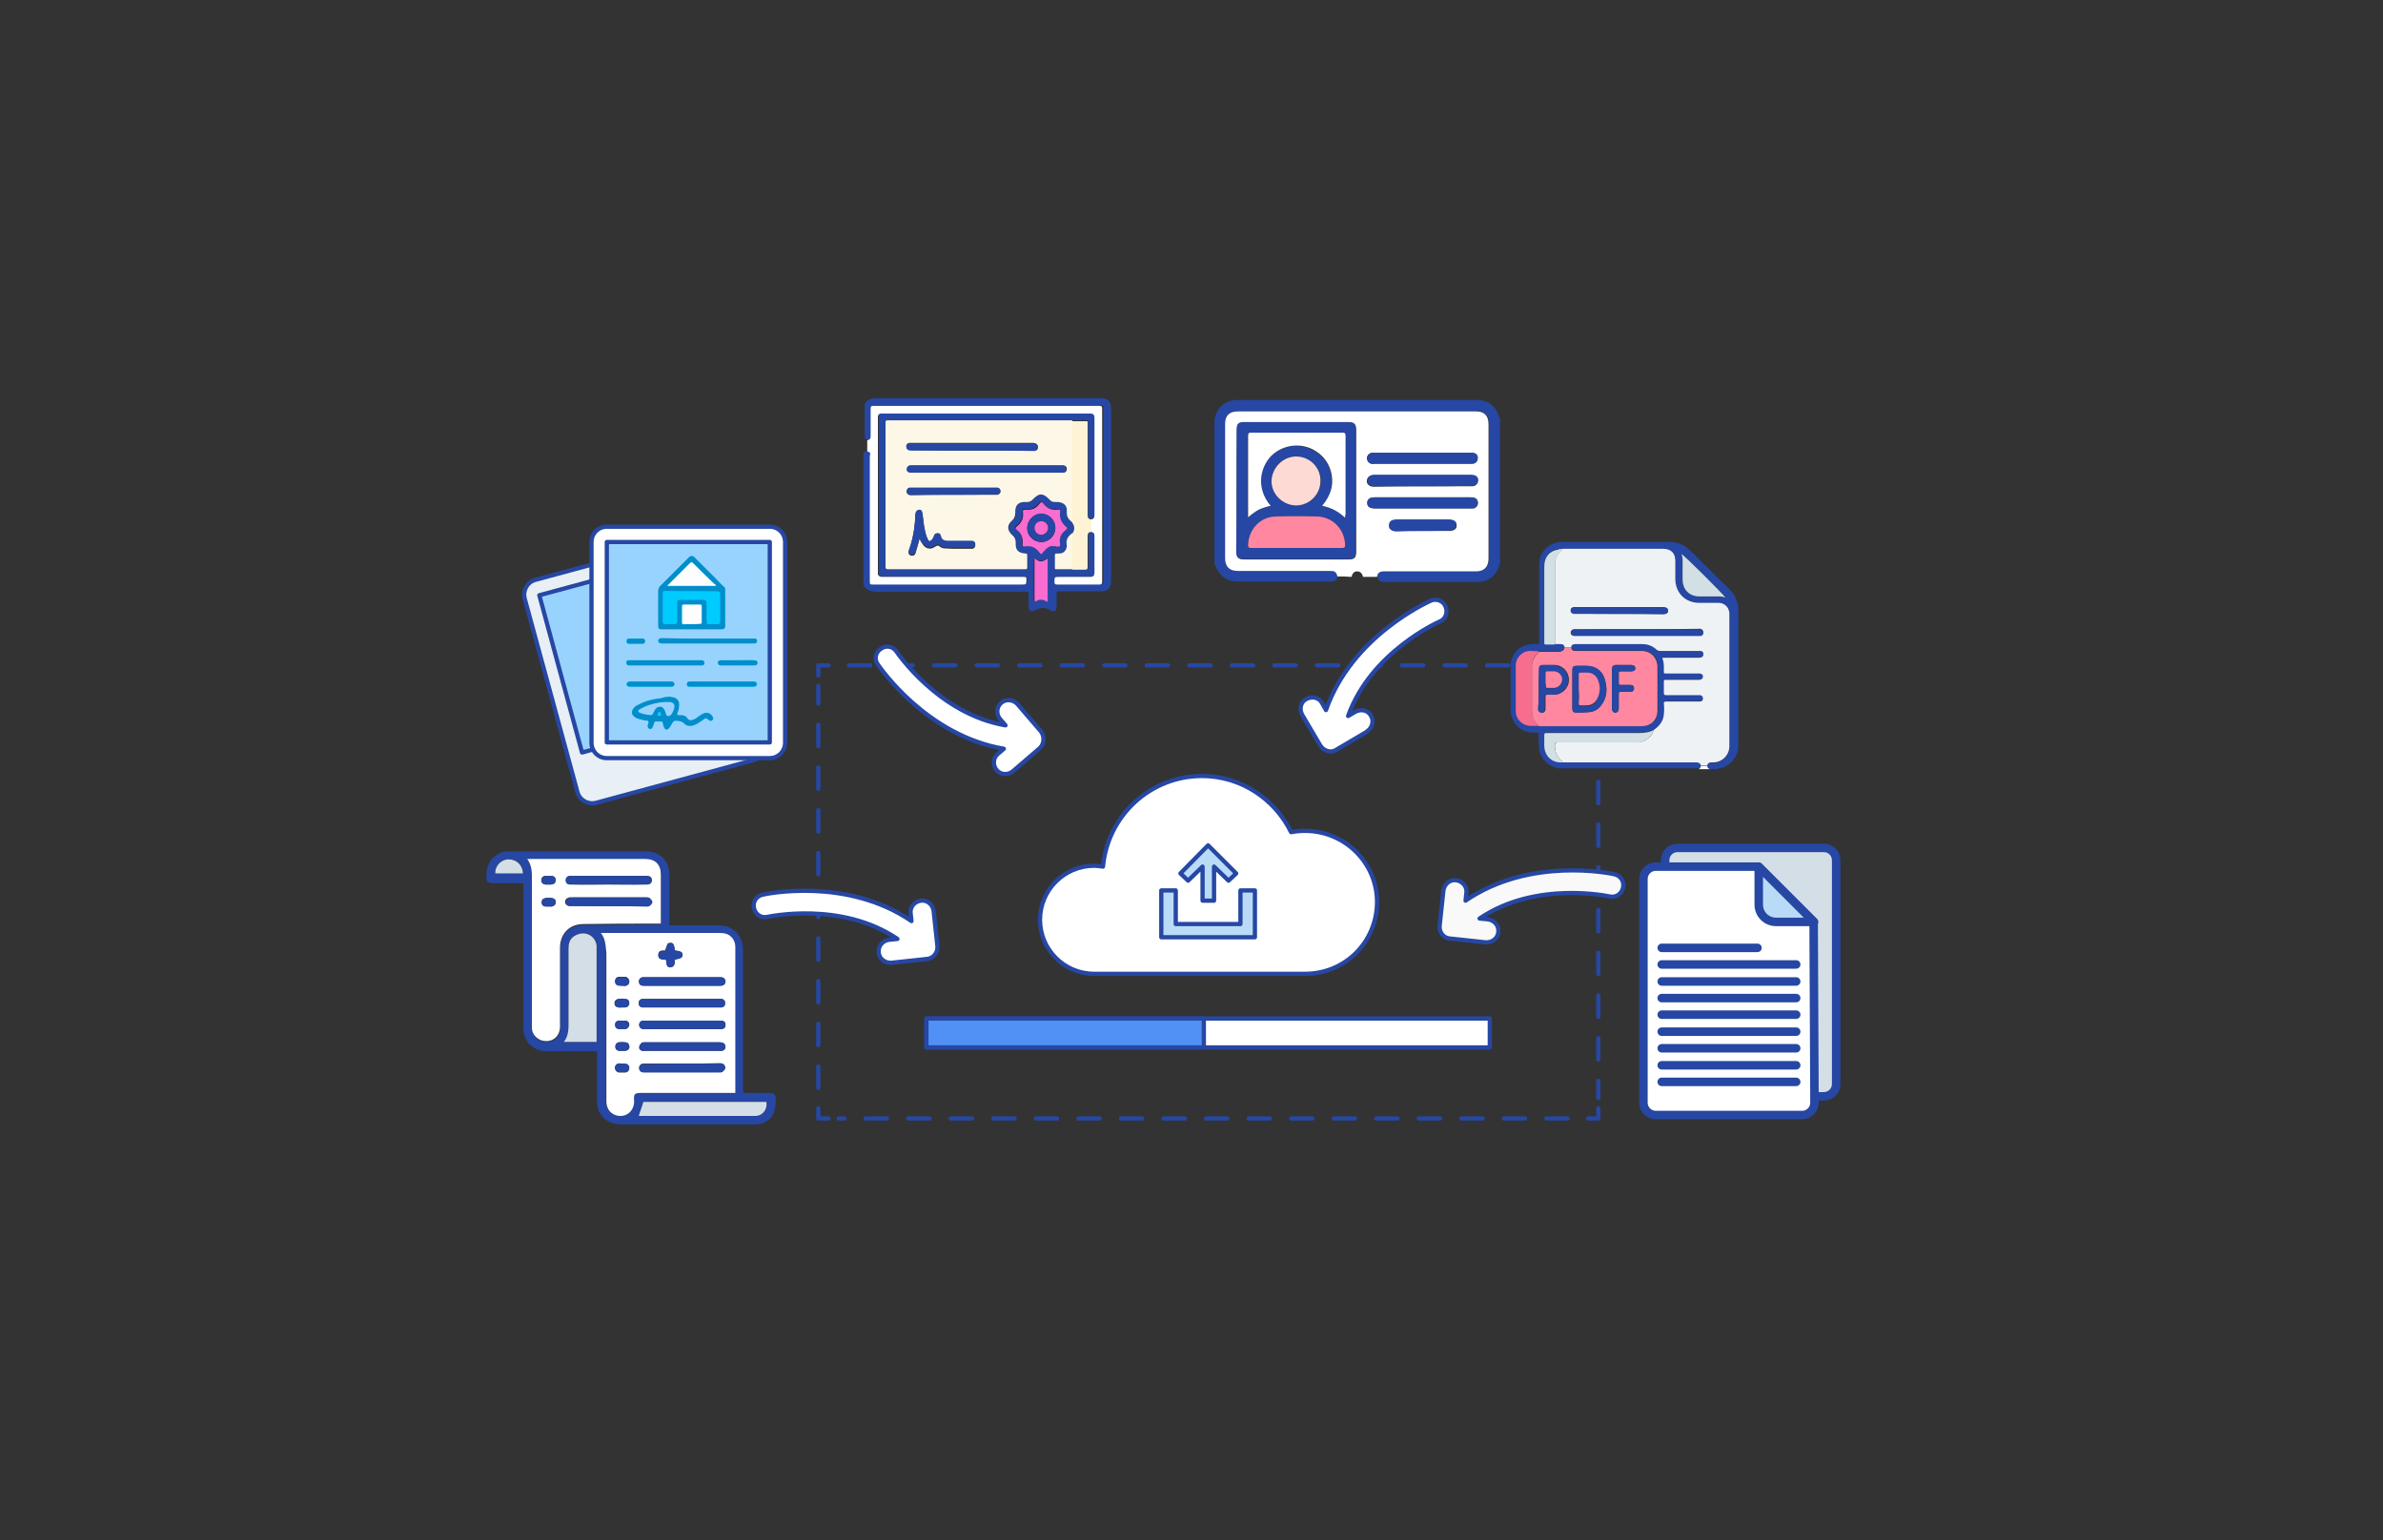<?xml version="1.0" encoding="utf-8"?>
<!-- Generator: Adobe Illustrator 19.0.0, SVG Export Plug-In . SVG Version: 6.00 Build 0)  -->
<svg version="1.1" id="Layer_1" xmlns="http://www.w3.org/2000/svg" xmlns:xlink="http://www.w3.org/1999/xlink" x="0px" y="0px"
	 viewBox="0 100 560 362" style="enable-background:new 0 100 560 362;" xml:space="preserve">
<rect x="0" y="100" width="560" height="362" fill="#333333" stroke="none"/>
<style type="text/css">
	.st0{fill:#FFFFFF;stroke:#2647A3;stroke-linecap:round;stroke-linejoin:round;}
	.st1{fill:#BADBF7;stroke:#2647A3;stroke-linecap:round;stroke-linejoin:round;}
	.st2{fill:#5190F5;stroke:#2647A3;stroke-linecap:round;stroke-linejoin:round;}
	.st3{fill:none;stroke:#2647A3;stroke-linecap:round;stroke-linejoin:round;}
	.st4{fill:none;stroke:#2647A3;stroke-linecap:round;stroke-linejoin:round;stroke-dasharray:4.999,4.999;}
	.st5{fill:none;stroke:#2647A3;stroke-linecap:round;stroke-linejoin:round;stroke-dasharray:5.02,5.02;}
	.st6{fill:#D4DEE6;stroke:#2647A3;stroke-width:2;stroke-linecap:round;stroke-linejoin:round;}
	.st7{fill:#FFFFFF;stroke:#2647A3;stroke-width:2;stroke-linecap:round;stroke-linejoin:round;}
	.st8{fill:#BADBF7;stroke:#2647A3;stroke-width:2;stroke-linecap:round;stroke-linejoin:round;}
	.st9{fill:none;stroke:#2647A3;stroke-width:2;stroke-linecap:round;stroke-linejoin:round;}
	.st10{fill:#F9F9F9;stroke:#2647A3;stroke-linecap:round;stroke-linejoin:round;}
	.st11{fill:#2647A3;}
	.st12{fill:#FDFDFD;}
	.st13{fill:#EFF2F4;}
	.st14{fill:#FF879F;}
	.st15{fill:#D2DFE4;}
	.st16{fill:#F76D8E;}
	.st17{fill:#FFFFFF;}
	.st18{fill:#FDDAD3;}
	.st19{fill:#D4DEE6;}
	.st20{fill:#E8EFF5;stroke:#2647A3;stroke-linecap:round;stroke-linejoin:round;}
	.st21{fill:#98D3FD;stroke:#2647A3;stroke-linecap:round;stroke-linejoin:round;}
	.st22{fill:#FFD373;stroke:#2647A3;stroke-linecap:round;stroke-linejoin:round;}
	.st23{fill:#64B05B;stroke:#2647A3;stroke-linecap:round;stroke-linejoin:round;}
	.st24{fill:#00CBFE;}
	.st25{fill:#018ECB;}
	.st26{fill:#FDFDFE;}
	.st27{fill:#090909;}
	.st28{fill:#FDF7E7;}
	.st29{fill:#FEF3D5;}
	.st30{fill:#FA6CD0;}
</style>
<path id="XMLID_72_" class="st0" d="M306.7,295.3c-1.2,0-2.2,0.1-3.3,0.3c-3.8-7.8-11.8-13.2-20.9-13.2c-12.3,0-22.2,9.4-23.3,21.3
	c-0.7-0.1-1.4-0.2-2.1-0.2c-7,0-12.7,5.7-12.7,12.7c0,7,5.7,12.7,12.7,12.7c4.3,0,45.5,0,49.6,0c9.4,0,16.9-7.5,16.9-16.9
	C323.6,302.8,316,295.3,306.7,295.3z"/>
<polygon id="XMLID_71_" class="st1" points="291.5,309.3 291.5,317.2 276.3,317.2 276.3,309.3 272.9,309.3 272.9,320.3 294.9,320.3 
	294.9,309.3 "/>
<polygon id="XMLID_70_" class="st1" points="290.5,305.3 283.9,298.7 277.4,305.3 279.2,307 282.6,303.7 282.6,311.7 285.3,311.7 
	285.3,303.7 288.7,307 "/>
<rect id="XMLID_69_" x="217.7" y="339.4" class="st0" width="132.4" height="6.8"/>
<rect id="XMLID_68_" x="217.7" y="339.4" class="st2" width="65.2" height="6.8"/>
<g id="XMLID_67_">
	<g id="XMLID_201_">
		<polyline id="XMLID_209_" class="st3" points="375.6,360.5 375.6,362.9 373.2,362.9 		"/>
		<line id="XMLID_208_" class="st4" x1="368.4" y1="362.9" x2="197.1" y2="362.9"/>
		<polyline id="XMLID_207_" class="st3" points="194.7,362.9 192.3,362.9 192.3,360.5 		"/>
		<line id="XMLID_206_" class="st5" x1="192.3" y1="355.7" x2="192.3" y2="261.2"/>
		<polyline id="XMLID_205_" class="st3" points="192.3,258.8 192.3,256.4 194.7,256.4 		"/>
		<line id="XMLID_204_" class="st4" x1="199.5" y1="256.4" x2="370.8" y2="256.4"/>
		<polyline id="XMLID_203_" class="st3" points="373.2,256.4 375.6,256.4 375.6,258.8 		"/>
		<line id="XMLID_202_" class="st5" x1="375.6" y1="263.7" x2="375.6" y2="358.1"/>
	</g>
</g>
<path id="XMLID_66_" class="st6" d="M431.5,354.8c0,1.6-1.3,2.9-2.9,2.9h-34.4c-1.6,0-2.9-1.3-2.9-2.9v-52.6c0-1.6,1.3-2.9,2.9-2.9
	h34.4c1.6,0,2.9,1.3,2.9,2.9V354.8z"/>
<path id="XMLID_65_" class="st7" d="M426.4,359.2c0,1.6-1.3,2.9-2.9,2.9h-34.4c-1.6,0-2.9-1.3-2.9-2.9v-52.6c0-1.6,1.3-2.9,2.9-2.9
	h24.1l13,13L426.4,359.2L426.4,359.2z"/>
<path id="XMLID_64_" class="st8" d="M413.3,312.6c0,2.3,1.8,4.1,4.1,4.1h8.9l-13-13V312.6z"/>
<g>
	<line id="XMLID_63_" class="st9" x1="390.5" y1="322.8" x2="413" y2="322.8"/>
	<line id="XMLID_62_" class="st9" x1="390.5" y1="326.7" x2="422.1" y2="326.7"/>
	<line id="XMLID_61_" class="st9" x1="390.5" y1="330.7" x2="422.1" y2="330.7"/>
	<line id="XMLID_60_" class="st9" x1="390.5" y1="334.6" x2="422.1" y2="334.6"/>
	<line id="XMLID_59_" class="st9" x1="390.5" y1="338.5" x2="422.1" y2="338.5"/>
	<line id="XMLID_58_" class="st9" x1="390.5" y1="342.5" x2="422.1" y2="342.5"/>
	<line id="XMLID_57_" class="st9" x1="390.5" y1="346.4" x2="422.1" y2="346.4"/>
	<line id="XMLID_56_" class="st9" x1="390.5" y1="350.4" x2="422.1" y2="350.4"/>
	<line id="XMLID_55_" class="st9" x1="390.5" y1="354.3" x2="422.1" y2="354.3"/>
</g>
<path id="XMLID_44_" class="st0" d="M220.3,322.5l-0.9-8.4c-0.2-1.4-1.4-2.6-3-2.4c-1.4,0.2-2.6,1.4-2.4,3l0.2,1.8
	c-15.2-10.4-34.2-6.4-35-6.2c-1.4,0.3-2.4,1.7-2,3.2c0.3,1.4,1.7,2.4,3.2,2c0.2,0,17.2-3.8,30.5,5.2l-2,0.2c-1.4,0.2-2.6,1.4-2.4,3
	c0.1,1.4,1.4,2.4,2.7,2.4c0.1,0,0.2,0,0.3,0l8.4-0.9C219.3,325.3,220.4,323.9,220.3,322.5z"/>
<path id="XMLID_2_" class="st0" d="M244.6,271.9l-5.5-6.4c-0.1-0.1-0.1-0.1-0.2-0.2c-1-0.9-2.6-1-3.6-0.1c-1.2,1-1.2,2.7-0.3,3.8
	l1.3,1.5c-15.8-2.7-25.5-17.2-25.6-17.3c-0.8-1.3-2.5-1.6-3.7-0.7c-1.3,0.8-1.6,2.5-0.7,3.7c0.5,0.7,11.4,16.7,29.6,19.8l-1.4,1.2
	c-1.2,1-1.2,2.7-0.3,3.8c1,1.2,2.7,1.2,3.8,0.3l6.4-5.5C245.4,274.8,245.5,273.1,244.6,271.9z"/>
<path id="XMLID_43_" class="st10" d="M338.3,317.7l0.9-8.4c0.2-1.4,1.4-2.6,3-2.4c1.4,0.2,2.6,1.4,2.4,3l-0.2,1.8
	c15.2-10.4,34.2-6.4,35-6.2c1.4,0.3,2.4,1.7,2,3.2c-0.3,1.4-1.7,2.4-3.2,2c-0.2,0-17.2-3.8-30.5,5.2l2,0.2c1.4,0.2,2.6,1.4,2.4,3
	c-0.1,1.4-1.4,2.4-2.7,2.4c-0.1,0-0.2,0-0.3,0l-8.4-0.9C339.3,320.5,338.2,319.2,338.3,317.7z"/>
<path id="XMLID_1_" class="st0" d="M310.3,275.3l-4.3-7.3c-0.7-1.3-0.4-3,1-3.7c1.3-0.7,3-0.4,3.7,1l0.9,1.6
	c6.1-17.4,23.8-25.3,24.6-25.7c1.3-0.6,3,0,3.5,1.4c0.6,1.3,0,3-1.4,3.5c-0.2,0.1-16.1,7.1-21.5,22.2l1.7-1c1.3-0.7,3-0.4,3.7,1
	c0.7,1.1,0.3,2.7-0.8,3.5c-0.1,0.1-0.2,0.1-0.2,0.2l-7.3,4.3C312.8,277,311.2,276.6,310.3,275.3z"/>
<g>
	<path class="st11" d="M403.3,280.8c-0.5,0-1,0-1.6,0c-0.3-0.2-0.6-0.4-0.6-0.8c0.1-0.5,0.4-0.8,1-0.7c0.2,0,0.3,0,0.5,0
		c2.1,0,3.8-1.7,3.8-3.8c0-10.4,0-20.7,0-31.1c0-1.5-1.1-2.6-2.6-2.6c-1.5,0-3,0-4.5,0c-3.2,0-5.6-2.3-5.6-5.6c0-1.4,0-2.8,0-4.2
		c0-1.9-1-2.9-2.9-2.9c-7.7,0-15.3,0-23,0c-0.2,0-0.4,0-0.6,0c-0.4,0-0.7,0-1.1,0c-2,0.4-3.2,1.9-3.2,3.9c0,6,0,12,0,17.9
		c0,0.1,0,0.1,0,0.2c0,0.2,0.1,0.3,0.3,0.3c0.7,0,1.5,0,2.2,0c0.4,0,0.8,0,1.3,0c0.5,0,0.9,0.2,1,0.8c-0.2,0.6-0.4,0.8-1.1,0.8
		c-1.6,0-3.3,0-4.9,0c-0.7,0-1.4,0-2,0c-1.8,0.1-3.4,1.6-3.4,3.4c0,3.6,0,7.2,0,10.8c0,1.7,1.3,3.1,3,3.4c0.8,0.1,1.7,0.1,2.5,0
		c0.1,0,0.2,0,0.4,0c7.9,0,15.7,0,23.6,0c2.3,0,3.8-1.5,3.8-3.8c0-3.4,0-6.7,0-10.1c0-0.3,0-0.6-0.1-0.9c-0.4-1.8-1.8-2.9-3.7-2.9
		c-5.1,0-10.2,0-15.3,0c-0.8,0-1-0.1-1.2-0.8c0.1-0.5,0.4-0.8,1-0.8c5.2,0,10.4,0,15.7,0c1.3,0,2.5,0.4,3.4,1.3
		c0.3,0.2,0.5,0.3,0.8,0.3c3,0,6,0,9,0c0.2,0,0.4,0,0.6,0c0.4,0.1,0.6,0.3,0.6,0.7c0,0.4-0.1,0.7-0.5,0.8c-0.2,0.1-0.4,0.1-0.7,0.1
		c-2.5,0-5.1,0-7.6,0c-0.2,0-0.4,0-0.6,0c-0.2,0-0.3,0.1-0.2,0.3c0.4,1,0.3,2,0.3,3c0,0.3,0.1,0.4,0.4,0.4c0.6,0,1.2,0,1.8,0
		c2,0,4.1,0,6.1,0c0.7,0,1.1,0.6,0.8,1.1c-0.2,0.4-0.5,0.4-0.9,0.4c-2.6,0-5.2,0-7.7,0c-0.3,0-0.5,0.1-0.5,0.4c0,0.9,0,1.8,0,2.7
		c0,0.4,0.1,0.5,0.5,0.5c2.5,0,5,0,7.5,0c0.2,0,0.4,0,0.6,0c0.4,0.1,0.6,0.4,0.6,0.8c0,0.4-0.2,0.7-0.6,0.7c-0.2,0-0.4,0-0.6,0
		c-2.5,0-5,0-7.5,0c-0.4,0-0.5,0.1-0.5,0.5c0,0.8,0.1,1.7,0,2.5c-0.2,1.6-1.1,2.8-2.4,3.7c-1.1,0.6-2.2,0.7-3.5,0.7
		c-7.2,0-14.4,0-21.6,0c-0.3,0-0.6,0-0.5,0.5c0,0.8,0,1.6,0,2.4c0,2.5,1.7,4.2,4.3,4c0.2,0,0.4,0,0.7,0c10.2,0,20.4,0,30.7,0
		c0.6,0,1,0.1,1.1,0.7c0,0.4-0.3,0.6-0.5,0.8c-11.1,0-22.3,0-33.4,0c-0.1-0.2-0.3-0.1-0.4-0.2c-2.4-0.7-3.9-2.6-4-5
		c0-0.9,0-1.8,0-2.7c0-0.4-0.1-0.5-0.5-0.5c-0.3,0-0.6,0-0.8,0c-2.5,0-4.4-1.5-5.1-3.9c0-0.1,0-0.3-0.2-0.4c0-4.1,0-8.3,0-12.4
		c0.2-0.1,0.2-0.3,0.2-0.4c0.4-1.5,1.3-2.5,2.7-3.2c1-0.5,2.2-0.6,3.3-0.5c0.4,0,0.5-0.1,0.5-0.5c0-3.1,0-6.2,0-9.4c0-3,0-6,0-9
		c0-2.3,1.6-4.2,3.8-4.9c0.2-0.1,0.5-0.1,0.7-0.2c9.1,0,18.1,0,27.2,0c0,0,0.1,0.1,0.1,0.1c1.5,0.2,2.7,0.9,3.7,1.9
		c3.1,3,6.1,6.1,9.2,9.1c0.4,0.4,0.8,0.9,1.2,1.5c0.4,0.7,0.6,1.5,0.9,2.3c0,11.3,0,22.7,0,34c-0.2,0.1-0.1,0.3-0.2,0.4
		c-0.5,1.8-1.7,3-3.4,3.7C404.1,280.6,403.7,280.7,403.3,280.8z M405.5,240.5c-0.2-0.6-9.9-10.2-10.4-10.4c0.4,0.9,0.3,1.8,0.3,2.6
		c0,1.1,0,2.3,0,3.4c0,2.4,1.6,4,4,4c1.5,0,3,0,4.5,0C404.4,240.2,404.9,240.2,405.5,240.5z"/>
	<path class="st12" d="M399.2,280.8c0.3-0.2,0.5-0.5,0.5-0.8c0.5,0,1,0,1.5,0c0,0.4,0.2,0.6,0.6,0.8
		C400.9,280.8,400.1,280.8,399.2,280.8z"/>
	<path class="st13" d="M401.2,279.9c-0.5,0-1,0-1.5,0c-0.2-0.6-0.6-0.7-1.1-0.7c-10.2,0-20.4,0-30.7,0c-0.2,0-0.4,0-0.7,0
		c0-0.2-0.2-0.3-0.3-0.4c-1.1-1-1.5-2.2-1.5-3.6c0-0.5,0.2-0.7,0.7-0.7c6.1,0,12.3,0,18.4,0c0.6,0,1.2-0.1,1.8-0.3
		c1.1-0.6,2-1.3,2.3-2.6c1.3-0.9,2.3-2.1,2.4-3.7c0.1-0.8,0.1-1.7,0-2.5c0-0.4,0.1-0.5,0.5-0.5c2.5,0,5,0,7.5,0c0.2,0,0.4,0,0.6,0
		c0.4-0.1,0.6-0.3,0.6-0.7c0-0.4-0.2-0.7-0.6-0.8c-0.2,0-0.4,0-0.6,0c-2.5,0-5,0-7.5,0c-0.3,0-0.5-0.1-0.5-0.5c0-0.9,0-1.8,0-2.7
		c0-0.4,0.1-0.4,0.5-0.4c2.6,0,5.2,0,7.7,0c0.4,0,0.7-0.1,0.9-0.4c0.3-0.6-0.1-1.1-0.8-1.1c-2,0-4.1,0-6.1,0c-0.6,0-1.2,0-1.8,0
		c-0.3,0-0.4,0-0.4-0.4c0-1,0.1-2-0.3-3c-0.1-0.2,0-0.3,0.2-0.3c0.2,0,0.4,0,0.6,0c2.5,0,5.1,0,7.6,0c0.2,0,0.5,0,0.7-0.1
		c0.4-0.1,0.5-0.4,0.5-0.8c0-0.4-0.2-0.6-0.6-0.7c-0.2,0-0.4,0-0.6,0c-3,0-6,0-9,0c-0.3,0-0.6-0.1-0.8-0.3c-1-0.9-2.1-1.3-3.4-1.3
		c-5.2,0-10.4,0-15.7,0c-0.6,0-0.9,0.2-1,0.8c-0.5,0-1,0-1.5,0c-0.1-0.6-0.4-0.8-1-0.8c-0.4,0-0.8,0-1.3,0c0-6.2,0-12.3,0-18.5
		c0-1.4,0.4-2.5,1.4-3.4c0.1-0.1,0.3-0.3,0.4-0.5c0.2,0,0.4,0,0.6,0c7.7,0,15.3,0,23,0c1.9,0,2.9,1,2.9,2.9c0,1.4,0,2.8,0,4.2
		c0,3.2,2.3,5.6,5.6,5.6c1.5,0,3,0,4.5,0c1.5,0,2.6,1.1,2.6,2.6c0,10.4,0,20.7,0,31.1c0,2.1-1.7,3.8-3.8,3.8c-0.2,0-0.3,0-0.5,0
		C401.7,279.2,401.3,279.4,401.2,279.9z M384.7,247.9c-4.8,0-9.6,0-14.4,0c-0.2,0-0.3,0-0.5,0c-0.4,0.1-0.7,0.4-0.7,0.8
		c0,0.4,0.3,0.7,0.7,0.7c0.1,0,0.3,0,0.4,0c9.7,0,19.3,0,29,0c0.1,0,0.3,0,0.4,0c0.4-0.1,0.6-0.4,0.6-0.8c0-0.4-0.2-0.7-0.6-0.8
		c-0.2,0-0.3,0-0.5,0C394.3,247.9,389.5,247.9,384.7,247.9z M380.5,244.3c3.4,0,6.9,0,10.3,0c0.8,0,1.2-0.3,1.2-0.8
		c0-0.5-0.4-0.8-1.2-0.8c-6.8,0-13.7,0-20.5,0c-0.2,0-0.3,0-0.5,0c-0.4,0.1-0.7,0.3-0.7,0.7c0,0.4,0.2,0.7,0.7,0.8
		c0.2,0,0.3,0,0.5,0C373.7,244.3,377.1,244.3,380.5,244.3z"/>
	<path class="st14" d="M367.7,252.2c0.5,0,1,0,1.5,0c0.2,0.7,0.4,0.8,1.2,0.8c5.1,0,10.2,0,15.3,0c1.9,0,3.3,1.1,3.7,2.9
		c0.1,0.3,0.1,0.6,0.1,0.9c0,3.4,0,6.7,0,10.1c0,2.3-1.5,3.8-3.8,3.8c-7.9,0-15.7,0-23.6,0c-0.1,0-0.2,0-0.4,0
		c-0.1-0.1-0.3-0.3-0.4-0.4c-0.9-0.9-1.3-1.9-1.3-3.2c0-3.5,0-7.1,0-10.6c0-0.6,0.2-1.1,0.4-1.6c0.3-0.7,0.8-1.2,1.3-1.7
		c1.6,0,3.3,0,4.9,0C367.3,253,367.5,252.9,367.7,252.2z M369.5,262C369.5,262,369.5,262,369.5,262c0,1.5,0,3,0,4.5c0,0.8,0.3,1,1,1
		c0.9,0,1.8,0,2.7-0.1c1.2-0.1,2.2-0.5,2.9-1.4c1.6-1.9,1.7-4.1,1-6.4c-0.6-2-2.2-3.1-4.3-3.1c-0.7,0-1.5,0-2.2,0
		c-0.9,0-1.1,0.2-1.1,1.1C369.5,259.1,369.5,260.6,369.5,262z M361.6,261.9c0,1.6,0,3.2,0,4.7c0,0.4,0.1,0.7,0.6,0.9
		c0.5,0.2,1-0.2,1-0.9c0-1,0-1.9,0-2.9c0-0.3,0.1-0.4,0.4-0.4c0.5,0,1.1,0,1.6,0c1.9,0,3.5-1.6,3.5-3.5c0-1.9-1.5-3.5-3.4-3.5
		c-0.8,0-1.7,0-2.5,0c-0.8,0-1,0.2-1,1.1C361.6,258.9,361.6,260.4,361.6,261.9z M378.8,261.9c0,1.5,0,3.1,0,4.6c0,0.6,0.3,1,0.8,1
		c0.5,0,0.8-0.4,0.8-1c0-1.1,0-2.3,0-3.4c0-0.4,0.1-0.5,0.5-0.5c0.7,0,1.5,0,2.2,0c0.6,0,0.9-0.3,0.9-0.8c0-0.5-0.3-0.8-0.9-0.8
		c-0.8,0-1.5,0-2.3,0c-0.3,0-0.4-0.1-0.4-0.4c0-0.8,0-1.6,0-2.4c0-0.3,0.1-0.4,0.4-0.4c0.8,0,1.7,0,2.5,0c0.6,0,1-0.3,1-0.7
		c0-0.5-0.4-0.8-1-0.8c-1.1,0-2.3,0-3.4,0c-0.8,0-1.1,0.3-1.1,1.1C378.8,258.9,378.8,260.4,378.8,261.9z"/>
	<path class="st15" d="M388.6,271.6c-0.3,1.3-1.2,2-2.3,2.6c-0.5,0.3-1.1,0.3-1.8,0.3c-6.1,0-12.3,0-18.4,0c-0.5,0-0.7,0.1-0.7,0.7
		c0,1.4,0.4,2.6,1.5,3.6c0.1,0.1,0.3,0.2,0.3,0.4c-2.5,0.2-4.3-1.5-4.3-4c0-0.8,0-1.6,0-2.4c0-0.5,0.2-0.5,0.5-0.5
		c7.2,0,14.4,0,21.6,0C386.3,272.3,387.5,272.2,388.6,271.6z"/>
	<path class="st16" d="M361.7,253.1c-0.5,0.6-1,1-1.3,1.7c-0.2,0.5-0.4,1.1-0.4,1.6c0,3.5,0,7.1,0,10.6c0,1.3,0.4,2.3,1.3,3.2
		c0.2,0.1,0.3,0.3,0.4,0.4c-0.8,0-1.7,0.1-2.5,0c-1.7-0.3-3-1.7-3-3.4c0-3.6,0-7.2,0-10.8c0-1.8,1.5-3.4,3.4-3.4
		C360.4,253,361.1,253.1,361.7,253.1z"/>
	<path class="st15" d="M367.2,229.1c0,0.2-0.2,0.4-0.4,0.5c-1,0.9-1.4,2.1-1.4,3.4c0,6.2,0,12.3,0,18.5c-0.7,0-1.5,0-2.2,0
		c-0.2,0-0.3-0.1-0.3-0.3c0-0.1,0-0.1,0-0.2c0-6,0-12,0-17.9c0-2.1,1.2-3.6,3.2-3.9C366.5,229,366.9,229,367.2,229.1z"/>
	<path class="st15" d="M405.5,240.5c-0.6-0.3-1.1-0.3-1.6-0.3c-1.5,0-3,0-4.5,0c-2.4,0-4-1.6-4-4c0-1.1,0-2.3,0-3.4
		c0-0.9,0.1-1.8-0.3-2.6C395.6,230.3,405.2,239.9,405.5,240.5z"/>
	<path class="st11" d="M384.7,247.9c4.8,0,9.6,0,14.5,0c0.2,0,0.4,0,0.5,0c0.4,0.1,0.6,0.4,0.6,0.8c0,0.4-0.2,0.7-0.6,0.8
		c-0.1,0-0.3,0-0.4,0c-9.7,0-19.3,0-29,0c-0.1,0-0.3,0-0.4,0c-0.4-0.1-0.7-0.3-0.7-0.7c0-0.4,0.2-0.7,0.7-0.8c0.2,0,0.3,0,0.5,0
		C375.1,247.9,379.9,247.9,384.7,247.9z"/>
	<path class="st11" d="M380.5,244.3c-3.4,0-6.8,0-10.2,0c-0.2,0-0.3,0-0.5,0c-0.4-0.1-0.7-0.3-0.7-0.8c0-0.4,0.3-0.7,0.7-0.7
		c0.2,0,0.3,0,0.5,0c6.8,0,13.7,0,20.5,0c0.8,0,1.2,0.2,1.2,0.8c0,0.5-0.4,0.8-1.2,0.8C387.4,244.3,383.9,244.3,380.5,244.3z"/>
	<path class="st11" d="M369.5,262c0-1.5,0-2.9,0-4.4c0-0.9,0.2-1.1,1.1-1.1c0.7,0,1.5,0,2.2,0c2.1,0,3.7,1.1,4.3,3.1
		c0.7,2.3,0.6,4.5-1,6.4c-0.7,0.9-1.7,1.4-2.9,1.4c-0.9,0-1.8,0.1-2.7,0.1c-0.8,0-1-0.2-1-1C369.5,265,369.5,263.5,369.5,262
		C369.5,262,369.5,262,369.5,262z M371,262.1C371.1,262.1,371.1,262.1,371,262.1c0,1.1,0,2.2,0,3.3c0,0.4,0.1,0.6,0.6,0.6
		c0.4-0.1,0.8,0,1.2,0c1.3,0,2.1-0.6,2.6-1.7c0.6-1.4,0.6-2.9,0.1-4.3c-0.4-1-1.2-1.6-2.3-1.7c-0.6,0-1.1,0-1.7,0
		c-0.4,0-0.5,0.1-0.5,0.5C371.1,259.7,371,260.9,371,262.1z"/>
	<path class="st11" d="M361.6,261.9c0-1.5,0-3,0-4.5c0-0.8,0.2-1.1,1-1.1c0.8,0,1.7,0,2.5,0c1.9,0.1,3.4,1.6,3.4,3.5
		c0,1.9-1.5,3.4-3.5,3.5c-0.5,0-1.1,0-1.6,0c-0.3,0-0.4,0.1-0.4,0.4c0,1,0,1.9,0,2.9c0,0.7-0.5,1-1,0.9c-0.4-0.1-0.6-0.4-0.6-0.9
		C361.6,265,361.6,263.4,361.6,261.9z M363.2,259.8C363.2,259.8,363.2,259.8,363.2,259.8c0,0.5,0,1.1,0,1.6c0,0.3,0,0.4,0.3,0.4
		c0.6,0,1.1,0,1.7,0c1-0.1,1.8-0.9,1.8-2c0-1-0.8-1.8-1.8-1.9c-0.6,0-1.1,0-1.7,0c-0.3,0-0.4,0.1-0.4,0.4
		C363.2,258.7,363.2,259.2,363.2,259.8z"/>
	<path class="st11" d="M378.8,261.9c0-1.5,0-3,0-4.5c0-0.8,0.3-1.1,1.1-1.1c1.1,0,2.3,0,3.4,0c0.6,0,1,0.3,1,0.8
		c0,0.5-0.4,0.7-1,0.7c-0.8,0-1.7,0-2.5,0c-0.3,0-0.4,0.1-0.4,0.4c0,0.8,0,1.6,0,2.4c0,0.3,0.1,0.4,0.4,0.4c0.8,0,1.5,0,2.3,0
		c0.6,0,0.9,0.3,0.9,0.8c0,0.5-0.3,0.8-0.9,0.8c-0.7,0-1.5,0-2.2,0c-0.4,0-0.5,0.1-0.5,0.5c0,1.1,0,2.3,0,3.4c0,0.6-0.3,1-0.8,1
		c-0.5,0-0.8-0.4-0.8-1C378.8,265,378.8,263.4,378.8,261.9z"/>
	<path class="st14" d="M371,262.1c0-1.2,0-2.3,0-3.5c0-0.4,0.1-0.5,0.5-0.5c0.6,0,1.1,0,1.7,0c1.1,0.1,1.9,0.7,2.3,1.7
		c0.6,1.4,0.6,2.9-0.1,4.3c-0.5,1.1-1.4,1.7-2.6,1.7c-0.4,0-0.8,0-1.2,0c-0.5,0.1-0.6-0.1-0.6-0.6
		C371.1,264.3,371.1,263.2,371,262.1C371.1,262.1,371.1,262.1,371,262.1z"/>
	<path class="st14" d="M363.2,259.8c0-0.5,0-1,0-1.6c0-0.3,0.1-0.4,0.4-0.4c0.6,0,1.1,0,1.7,0c1,0.1,1.8,0.9,1.8,1.9
		c0,1-0.8,1.9-1.8,2c-0.6,0-1.1,0-1.7,0c-0.3,0-0.3-0.1-0.3-0.4C363.2,260.8,363.2,260.3,363.2,259.8
		C363.2,259.8,363.2,259.8,363.2,259.8z"/>
</g>
<path class="st11" d="M285.4,198.2c0.2-0.1,0.2-0.2,0.2-0.4c0.8-2.5,2.7-3.8,5.3-3.8c13.9,0,27.8,0,41.7,0c4.7,0,9.4,0,14.1,0
	c3.1,0,4.8,1.3,5.7,4.3c0,0,0.1,0,0.1,0.1c0,11.4,0,22.8,0,34.2c-0.2,0.1-0.2,0.3-0.2,0.5c-0.7,2.2-2.6,3.7-4.9,3.7
	c-7.4,0-14.8,0-22.2,0c-0.9,0-1.3-0.4-1.5-1.3c0.2-1,0.6-1.3,1.7-1.3c7.2,0,14.4,0,21.6,0c1.9,0,2.9-1,2.9-3c0-10.5,0-21.1,0-31.6
	c0-1.9-1-3-2.9-3c-18.7,0-37.3,0-56,0c-1.9,0-3,1-3,2.9c0,10.5,0,21.1,0,31.6c0,2,1,3,3,3c7.2,0,14.4,0,21.6,0
	c1.1,0,1.5,0.2,1.8,1.3c-0.3,1.1-0.6,1.3-1.8,1.3c-7.2,0-14.3,0-21.5,0c-2.9,0-4.6-1.3-5.6-4c0-0.1,0-0.2-0.1-0.2
	C285.4,221.1,285.4,209.7,285.4,198.2z"/>
<path class="st17" d="M314.3,235.5c-0.3-1.1-0.6-1.3-1.8-1.3c-7.2,0-14.4,0-21.6,0c-2,0-3-1-3-3c0-10.5,0-21.1,0-31.6
	c0-1.9,1-2.9,3-2.9c18.7,0,37.3,0,56,0c1.9,0,2.9,1,2.9,3c0,10.5,0,21.1,0,31.6c0,1.9-1,3-2.9,3c-7.2,0-14.4,0-21.6,0
	c-1.1,0-1.5,0.3-1.7,1.3c-1.1,0-2.2,0-3.3,0c-0.2-0.9-0.7-1.3-1.4-1.3c-0.7,0-1.1,0.5-1.3,1.3C316.5,235.5,315.4,235.5,314.3,235.5z
	 M290.6,215.3c0,4.8,0,9.6,0,14.3c0,1.5,0.4,1.9,1.9,1.9c8.1,0,16.2,0,24.4,0c1.4,0,1.8-0.4,1.8-1.8c0-9.5,0-19.1,0-28.6
	c0-1.4-0.4-1.8-1.8-1.8c-8.1,0-16.3,0-24.4,0c-1.4,0-1.8,0.4-1.8,1.8C290.6,205.7,290.6,210.5,290.6,215.3z M334.3,219.5
	c3.7,0,7.4,0,11.1,0c0.3,0,0.5,0,0.8,0c0.7-0.1,1.1-0.7,1.1-1.4c-0.1-0.8-0.6-1.2-1.7-1.2c-7.5,0-15,0-22.5,0
	c-1.2,0-1.8,0.5-1.8,1.3c0,0.9,0.6,1.3,1.8,1.3C326.9,219.5,330.6,219.5,334.3,219.5z M334.3,214.3c3.7,0,7.4,0,11.1,0
	c0.2,0,0.5,0,0.7,0c0.7-0.1,1.2-0.7,1.1-1.4c0-0.8-0.6-1.2-1.7-1.2c-7.5,0-15.1,0-22.6,0c-0.3,0-0.6,0-0.8,0.1
	c-0.6,0.2-0.9,0.7-0.9,1.3c0,0.6,0.4,1,0.9,1.2c0.3,0.1,0.6,0.1,0.8,0.1C326.8,214.3,330.6,214.3,334.3,214.3z M334.3,209
	c2.6,0,5.2,0,7.7,0c1.3,0,2.6,0,3.9,0c0.8,0,1.4-0.6,1.3-1.4c0-0.8-0.6-1.2-1.6-1.2c-7.6,0-15.2,0-22.7,0c-0.3,0-0.5,0-0.8,0.1
	c-0.6,0.2-0.9,0.8-0.9,1.3c0.1,0.6,0.4,1,1,1.2c0.3,0.1,0.5,0,0.8,0C326.8,209,330.6,209,334.3,209z M334.3,224.8c2.1,0,4.1,0,6.2,0
	c1.2,0,1.9-0.5,1.8-1.3c0-0.9-0.6-1.3-1.8-1.3c-4.1,0-8.2,0-12.2,0c-0.3,0-0.6,0-0.8,0.1c-0.6,0.1-1,0.6-1,1.2
	c0,0.6,0.4,1.1,0.9,1.3c0.3,0.1,0.5,0.1,0.8,0.1C330.2,224.8,332.2,224.8,334.3,224.8z"/>
<path class="st11" d="M290.6,215.3c0-4.8,0-9.5,0-14.3c0-1.4,0.4-1.8,1.8-1.8c8.1,0,16.3,0,24.4,0c1.4,0,1.8,0.4,1.8,1.8
	c0,9.5,0,19.1,0,28.6c0,1.4-0.4,1.8-1.8,1.8c-8.1,0-16.2,0-24.4,0c-1.5,0-1.9-0.4-1.9-1.9C290.6,224.8,290.6,220.1,290.6,215.3z
	 M316.1,221.7c0-0.3,0-0.5,0-0.7c0-6.2,0-12.3,0-18.5c0-0.5-0.1-0.7-0.7-0.7c-7.2,0-14.3,0-21.5,0c-0.5,0-0.7,0.1-0.7,0.7
	c0,6.2,0,12.3,0,18.5c0,0.2,0,0.4,0,0.7c0.8-0.8,1.6-1.4,2.5-1.8c0.9-0.5,1.8-0.7,2.8-0.9c-3.6-4.1-2.6-9,0.1-11.7
	c2.8-2.8,7.2-3.3,10.6-1.1c1.7,1.1,2.8,2.6,3.4,4.5c0.9,3.1,0.2,5.9-2,8.3C312.8,219.2,314.5,220.1,316.1,221.7z M304.7,228.8
	c3.6,0,7.2,0,10.7,0c0.6,0,0.7-0.2,0.7-0.7c-0.1-3.7-2.9-6.6-6.6-6.7c-3.2-0.1-6.4-0.1-9.6,0c-3.7,0.1-6.5,3-6.6,6.7
	c0,0.6,0.2,0.7,0.7,0.7C297.5,228.8,301.1,228.8,304.7,228.8z M304.6,207.3c-3.2,0-5.8,2.6-5.7,5.7c0,3.1,2.6,5.8,5.8,5.7
	c3.1,0,5.7-2.6,5.7-5.7C310.4,209.9,307.8,207.3,304.6,207.3z"/>
<path class="st11" d="M334.3,219.5c-3.7,0-7.5,0-11.2,0c-1.2,0-1.8-0.4-1.8-1.3c0-0.9,0.6-1.3,1.8-1.3c7.5,0,15,0,22.5,0
	c1.1,0,1.6,0.4,1.7,1.2c0.1,0.7-0.4,1.3-1.1,1.4c-0.3,0-0.5,0-0.8,0C341.7,219.5,338,219.5,334.3,219.5z"/>
<path class="st11" d="M334.3,214.3c-3.7,0-7.5,0-11.2,0c-0.3,0-0.6,0-0.8-0.1c-0.6-0.2-0.9-0.6-0.9-1.2c0-0.6,0.3-1.1,0.9-1.3
	c0.3-0.1,0.6-0.1,0.8-0.1c7.5,0,15.1,0,22.6,0c1.1,0,1.6,0.4,1.7,1.2c0,0.7-0.4,1.3-1.1,1.4c-0.2,0-0.5,0-0.7,0
	C341.7,214.3,338,214.3,334.3,214.3z"/>
<path class="st11" d="M334.3,209c-3.7,0-7.5,0-11.2,0c-0.3,0-0.5,0-0.8,0c-0.6-0.1-0.9-0.6-1-1.2c-0.1-0.6,0.3-1.1,0.9-1.3
	c0.3-0.1,0.5-0.1,0.8-0.1c7.6,0,15.2,0,22.7,0c1,0,1.6,0.4,1.6,1.2c0,0.8-0.5,1.4-1.3,1.4c-1.3,0-2.6,0-3.9,0
	C339.5,209,336.9,209,334.3,209z"/>
<path class="st11" d="M334.3,224.8c-2.1,0-4.1,0-6.2,0c-0.3,0-0.5,0-0.8-0.1c-0.6-0.1-1-0.6-0.9-1.3c0-0.6,0.4-1.1,1-1.2
	c0.3-0.1,0.6-0.1,0.8-0.1c4.1,0,8.2,0,12.2,0c1.2,0,1.8,0.4,1.8,1.3c0,0.9-0.6,1.3-1.8,1.3C338.4,224.8,336.3,224.8,334.3,224.8z"/>
<path class="st17" d="M316.1,221.7c-1.6-1.5-3.3-2.4-5.4-2.8c2.1-2.5,2.9-5.2,2-8.3c-0.6-1.9-1.7-3.4-3.4-4.5
	c-3.3-2.2-7.8-1.7-10.6,1.1c-2.6,2.7-3.6,7.6-0.1,11.7c-1,0.2-1.9,0.5-2.8,0.9c-0.9,0.5-1.7,1.1-2.5,1.8c0-0.3,0-0.5,0-0.7
	c0-6.2,0-12.3,0-18.5c0-0.6,0.2-0.7,0.7-0.7c7.2,0,14.3,0,21.5,0c0.5,0,0.7,0.1,0.7,0.7c0,6.2,0,12.3,0,18.5
	C316.1,221.2,316.1,221.3,316.1,221.7z"/>
<path class="st14" d="M304.7,228.8c-3.6,0-7.2,0-10.7,0c-0.5,0-0.7-0.1-0.7-0.7c0.1-3.7,2.9-6.7,6.6-6.7c3.2-0.1,6.4-0.1,9.6,0
	c3.7,0.1,6.5,3,6.6,6.7c0,0.5-0.1,0.7-0.7,0.7C311.8,228.8,308.2,228.8,304.7,228.8z"/>
<path class="st18" d="M304.6,207.3c3.2,0,5.8,2.6,5.7,5.8c0,3.1-2.6,5.7-5.7,5.7c-3.1,0-5.8-2.6-5.8-5.7
	C298.9,209.9,301.5,207.3,304.6,207.3z"/>
<g>
	<path class="st11" d="M174.7,356.9c2.1,0,4.1,0,6.1,0c1.1,0,1.5,0.3,1.5,1.4c0,0.9,0,1.9-0.3,2.7c-0.5,2-2.2,3.2-4.3,3.3
		c-0.2,0-0.4,0-0.6,0c-10.3,0-20.5,0-30.8,0c-1,0-2-0.1-2.9-0.5c-2-0.9-3.1-2.6-3.1-4.8c0-3.7,0-7.4,0-11.1c0-0.2,0-0.5,0-0.8
		c-0.3,0-0.6,0-0.8,0c-3.6,0-7.2,0-10.9,0c-2.8,0-4.9-1.6-5.5-4.2c-0.1-0.5-0.1-1.1-0.1-1.7c0-10.9,0-21.8,0-32.7c0-0.3,0-0.6,0-0.9
		c-0.3,0-0.6,0-0.8,0c-2.2,0-4.4,0-6.6,0c-0.9,0-1.3-0.4-1.3-1.3c0-0.8,0-1.7,0.3-2.5c0.6-2.2,2.6-3.7,4.9-3.7c1.8,0,3.7,0,5.5,0
		c8.9,0,17.8,0,26.6,0c2.8,0,4.9,1.4,5.5,3.9c0.2,0.6,0.2,1.2,0.2,1.8c0,3.6,0,7.2,0,10.8c0,0.2,0,0.5,0,0.9c0.3,0,0.6,0,0.8,0
		c3.6,0,7.2,0,10.7,0c2.7,0,4.7,1.4,5.5,3.7c0.2,0.7,0.3,1.4,0.3,2.1c0,10.9,0,21.9,0,32.8C174.7,356.2,174.7,356.5,174.7,356.9z
		 M141.2,319.3c1.2,1.5,1.2,3.2,1.2,4.8c0,7,0,14.1,0,21.1c0,4.6,0,9.1,0,13.7c0,2,1.6,3.5,3.5,3.4c1.9-0.1,3.2-1.8,3-3.8
		c-0.2-1.3,0.2-1.6,1.5-1.6c7.2,0,14.3,0,21.5,0c0.3,0,0.5,0,0.8,0c0-0.4,0-0.6,0-0.9c0-8.4,0-16.8,0-25.3c0-2.7,0-5.4,0-8.1
		c0-1.6-1-2.8-2.5-3.2c-0.5-0.1-1-0.1-1.6-0.1c-8.9,0-17.7,0-26.6,0C141.8,319.3,141.6,319.3,141.2,319.3z M123.9,301.9
		c1.1,1.4,1.2,2.9,1.2,4.4c0,11.6,0,23.1,0,34.7c0,0.3,0,0.6,0,1c0.1,1.5,1.4,2.8,3,2.9c2.1,0.1,3.6-1.3,3.6-3.4
		c0-6.2,0-12.4,0-18.5c0-3.4,2.2-5.6,5.5-5.6c5.8,0,11.5,0,17.3-0.1c0.3,0,0.6,0,0.9,0c0-0.3,0-0.6,0-0.8c0-3.6,0-7.2,0-10.7
		c0-2.4-1.3-3.7-3.7-3.7c-9,0-17.9,0-26.9,0C124.5,301.9,124.3,301.9,123.9,301.9z M132.5,344.9c2.7,0,5.2,0,7.7,0
		c0-0.2,0-0.4,0-0.6c0-7.1,0-14.3,0-21.4c0-0.2,0-0.4,0-0.6c-0.1-2-2.1-3.3-4-2.8c-1.8,0.5-2.6,1.5-2.6,3.4c0,5.7,0,11.4,0,17.1
		C133.7,341.7,133.8,343.4,132.5,344.9z M150.1,362.3c0,0,0.1,0,0.2,0c9.1,0,18.1,0,27.2,0c1.8,0,2.9-1.5,2.6-3.3
		c-9.7,0-19.4,0-28.9,0C150.8,360.1,150.5,361.2,150.1,362.3z M116.4,305.3c2.2,0,4.3,0,6.5,0c0-2-1.5-3.4-3.4-3.3
		C117.8,302,116.3,303.5,116.4,305.3z"/>
	<path class="st17" d="M141.2,319.3c0.4,0,0.7,0,0.9,0c8.9,0,17.7,0,26.6,0c0.5,0,1.1,0,1.6,0.1c1.5,0.3,2.5,1.6,2.5,3.2
		c0,2.7,0,5.4,0,8.1c0,8.4,0,16.8,0,25.3c0,0.3,0,0.5,0,0.9c-0.3,0-0.6,0-0.8,0c-7.2,0-14.3,0-21.5,0c-1.3,0-1.6,0.3-1.5,1.6
		c0.2,2-1.1,3.7-3,3.8c-2,0.1-3.5-1.3-3.5-3.4c0-4.6,0-9.1,0-13.7c0-7,0-14.1,0-21.1C142.3,322.5,142.4,320.8,141.2,319.3z
		 M160.2,336.8c2.9,0,5.8,0,8.7,0c0.2,0,0.5,0,0.7,0c0.5-0.1,0.8-0.4,0.8-1c0-0.6-0.3-0.9-0.8-1c-0.2,0-0.5,0-0.7,0
		c-5.8,0-11.5,0-17.3,0c-0.2,0-0.5,0-0.7,0c-0.5,0.1-0.8,0.4-0.8,1c0,0.6,0.3,0.9,0.8,1c0.2,0,0.5,0,0.7,0
		C154.5,336.8,157.4,336.8,160.2,336.8z M160.4,350c-1.9,0-3.9,0-5.8,0c-1.1,0-2.2,0-3.3,0c-0.7,0-1.1,0.4-1.1,1c0,0.6,0.4,1,1.1,1
		c0.1,0,0.3,0,0.4,0c5.8,0,11.5,0,17.3,0c0.2,0,0.6,0.1,0.7-0.1c0.3-0.2,0.6-0.5,0.7-0.8c0.1-0.3-0.1-0.7-0.3-0.9
		c-0.2-0.2-0.6-0.3-0.9-0.3C166.2,350,163.3,350,160.4,350z M160.3,331.7c2.2,0,4.5,0,6.7,0c0.8,0,1.5,0,2.3,0c0.7,0,1.1-0.4,1.1-1
		c0-0.6-0.4-1-1.1-1c-0.1,0-0.3,0-0.4,0c-5.8,0-11.5,0-17.3,0c-0.2,0-0.4,0-0.6,0c-0.6,0.1-0.9,0.5-0.9,1.1c0.1,0.6,0.4,0.9,1,0.9
		c0.2,0,0.4,0,0.5,0C154.6,331.7,157.4,331.7,160.3,331.7z M160.4,339.9c-2.6,0-5.2,0-7.7,0c-0.5,0-1,0-1.5,0c-0.6,0-1,0.5-1,1
		c0,0.6,0.4,1,1,1c0.2,0,0.3,0,0.5,0c5.8,0,11.6,0,17.4,0c0.2,0,0.4,0,0.5,0c0.6-0.1,0.9-0.4,0.9-1c0-0.6-0.3-0.9-0.9-1
		c-0.2,0-0.4,0-0.6,0C166.1,339.9,163.2,339.9,160.4,339.9z M160.3,347c2.9,0,5.8,0,8.6,0c0.2,0,0.5,0,0.7,0
		c0.5-0.1,0.8-0.4,0.8-0.9c0-0.5-0.2-0.9-0.7-1c-0.2-0.1-0.4-0.1-0.7-0.1c-5.8,0-11.7,0-17.5,0c-0.2,0-0.6,0-0.7,0.1
		c-0.3,0.3-0.6,0.6-0.6,1c-0.1,0.5,0.3,0.8,0.7,0.9c0.2,0.1,0.5,0,0.7,0C154.5,347,157.4,347,160.3,347z M158.6,323.4
		c-0.2-1.4-0.4-1.8-1-1.8c-0.2,0-0.6,0.1-0.7,0.2c-0.2,0.5-0.4,1-0.6,1.6c-0.6,0-1.6-0.1-1.6,1c-0.1,1.2,1,1.1,1.8,1.1
		c0.1,1.4,0.4,1.8,1,1.8c1.2,0,1-1,1.1-1.8c1.5-0.3,1.9-0.5,1.8-1.2C160.3,323.8,160,323.6,158.6,323.4z M146.2,336.8
		C146.2,336.8,146.2,336.8,146.2,336.8c0.2,0,0.5,0,0.7,0c0.6-0.1,1-0.5,0.9-1c0-0.6-0.4-0.9-0.9-1c-0.5,0-1,0-1.6,0
		c-0.5,0.1-0.9,0.4-0.9,1c0,0.6,0.3,0.9,0.9,1C145.6,336.9,145.9,336.8,146.2,336.8z M146.2,350c-0.2,0-0.5,0-0.7,0
		c-0.6,0-1,0.4-1,1c0,0.5,0.4,1,0.9,1.1c0.5,0,1,0,1.5,0c0.6,0,1-0.5,0.9-1c0-0.5-0.4-0.9-1-1C146.6,350,146.4,350,146.2,350z
		 M146.2,331.7c0.2,0,0.5,0,0.7,0c0.6,0,1-0.4,1-1c0-0.5-0.4-1-0.9-1.1c-0.5,0-1,0-1.5,0c-0.6,0-1,0.5-0.9,1c0,0.5,0.4,0.9,1,1
		C145.7,331.7,146,331.7,146.2,331.7z M146.2,341.9C146.2,341.9,146.2,341.9,146.2,341.9c0.2,0,0.4,0,0.6,0c0.6,0,1-0.5,1.1-1
		c0-0.6-0.4-1-1-1c-0.5,0-1,0-1.4,0c-0.6,0.1-0.9,0.4-0.9,1c0,0.6,0.3,0.9,0.9,1C145.7,341.9,145.9,341.9,146.2,341.9z M146.2,347
		C146.2,347,146.2,347,146.2,347c0.2,0,0.5,0,0.7,0c0.6-0.1,1.1-0.5,1-1c0-0.6-0.4-1-1-1c-0.5,0-1,0-1.5,0c-0.5,0.1-0.8,0.5-0.8,1
		c0,0.6,0.3,0.9,0.9,1C145.7,347,145.9,347,146.2,347z"/>
	<path class="st17" d="M123.9,301.9c0.4,0,0.6,0,0.8,0c9,0,17.9,0,26.9,0c2.4,0,3.7,1.3,3.7,3.7c0,3.6,0,7.2,0,10.7
		c0,0.2,0,0.5,0,0.8c-0.4,0-0.6,0-0.9,0c-5.8,0-11.5,0-17.3,0.1c-3.3,0-5.5,2.3-5.5,5.6c0,6.2,0,12.4,0,18.5c0,2.1-1.5,3.6-3.6,3.4
		c-1.5-0.1-2.9-1.4-3-2.9c0-0.3,0-0.6,0-1c0-11.6,0-23.1,0-34.7C125,304.8,124.9,303.3,123.9,301.9z M143,313c2.9,0,5.7,0,8.6,0
		c0.3,0,0.6,0.1,0.8-0.1c0.3-0.2,0.7-0.6,0.7-0.9c0-0.3-0.3-0.7-0.6-1c-0.2-0.1-0.5-0.1-0.8-0.1c-5.8,0-11.6,0-17.4,0
		c-0.2,0-0.5,0-0.7,0.1c-0.5,0.1-0.8,0.5-0.8,1c0,0.5,0.3,0.8,0.8,0.9c0.2,0,0.5,0,0.7,0C137.3,313,140.1,313,143,313z M143,307.9
		c2.9,0,5.7,0,8.6,0c0.2,0,0.5,0,0.7,0c0.5-0.1,0.9-0.4,0.9-1c0-0.6-0.3-0.9-0.9-1c-0.2,0-0.4,0-0.5,0c-5.8,0-11.6,0-17.4,0
		c-0.2,0-0.4,0-0.6,0c-0.5,0.1-0.8,0.5-0.8,1c0,0.5,0.3,0.9,0.8,1c0.2,0,0.5,0,0.7,0C137.2,308,140.1,307.9,143,307.9z M128.9,313.1
		C128.9,313,128.9,313,128.9,313.1c0.2,0,0.5,0,0.7,0c0.6-0.1,1-0.5,1-1c0-0.6-0.3-0.9-0.9-1c-0.5-0.1-1-0.1-1.5,0
		c-0.6,0.1-0.9,0.4-0.9,1c0,0.6,0.3,0.9,0.9,1C128.4,313,128.6,313,128.9,313.1z M128.9,307.9C128.9,307.9,128.9,307.9,128.9,307.9
		c0.2,0,0.4,0,0.6,0c0.6,0,1-0.4,1.1-1c0-0.6-0.4-1-1-1c-0.4,0-0.9,0-1.4,0c-0.6,0-1,0.5-1,1c0,0.6,0.4,1,1,1
		C128.4,308,128.7,307.9,128.9,307.9z"/>
	<path class="st19" d="M132.5,344.9c1.2-1.5,1.1-3.2,1.1-4.9c0-5.7,0-11.4,0-17.1c0-1.9,0.8-2.9,2.6-3.4c1.9-0.5,3.8,0.8,4,2.8
		c0,0.2,0,0.4,0,0.6c0,7.1,0,14.3,0,21.4c0,0.2,0,0.4,0,0.6C137.7,344.9,135.2,344.9,132.5,344.9z"/>
	<path class="st19" d="M150.1,362.3c0.4-1.1,0.7-2.2,1.1-3.3c9.5,0,19.2,0,28.9,0c0.3,1.8-0.9,3.3-2.6,3.3c-9.1,0-18.1,0-27.2,0
		C150.2,362.3,150.1,362.3,150.1,362.3z"/>
	<path class="st19" d="M116.4,305.3c-0.1-1.8,1.4-3.3,3.1-3.3c1.9,0,3.3,1.3,3.4,3.3C120.8,305.3,118.6,305.3,116.4,305.3z"/>
	<path class="st11" d="M160.2,336.8c-2.9,0-5.7,0-8.6,0c-0.2,0-0.5,0-0.7,0c-0.5-0.1-0.8-0.4-0.8-1c0-0.6,0.3-0.9,0.8-1
		c0.2,0,0.5,0,0.7,0c5.8,0,11.5,0,17.3,0c0.2,0,0.5,0,0.7,0c0.5,0.1,0.8,0.4,0.8,1c0,0.6-0.3,0.9-0.8,1c-0.2,0-0.5,0-0.7,0
		C166,336.8,163.1,336.8,160.2,336.8z"/>
	<path class="st11" d="M160.4,350c2.9,0,5.8,0,8.8,0c0.3,0,0.7,0.1,0.9,0.3c0.2,0.2,0.4,0.7,0.3,0.9c-0.1,0.3-0.4,0.6-0.7,0.8
		c-0.2,0.1-0.5,0.1-0.7,0.1c-5.8,0-11.5,0-17.3,0c-0.1,0-0.3,0-0.4,0c-0.7,0-1.1-0.4-1.1-1c0-0.6,0.4-1,1.1-1c1.1,0,2.2,0,3.3,0
		C156.5,350,158.4,350,160.4,350z"/>
	<path class="st11" d="M160.3,331.7c-2.9,0-5.8,0-8.6,0c-0.2,0-0.4,0-0.5,0c-0.6,0-0.9-0.4-1-0.9c0-0.6,0.3-1,0.9-1.1
		c0.2,0,0.4,0,0.6,0c5.8,0,11.5,0,17.3,0c0.1,0,0.3,0,0.4,0c0.7,0,1.1,0.4,1.1,1c0,0.6-0.4,1-1.1,1c-0.8,0-1.5,0-2.3,0
		C164.8,331.7,162.6,331.7,160.3,331.7z"/>
	<path class="st11" d="M160.4,339.9c2.9,0,5.7,0,8.6,0c0.2,0,0.4,0,0.6,0c0.6,0.1,0.9,0.4,0.9,1c0,0.6-0.3,0.9-0.9,1
		c-0.2,0-0.4,0-0.5,0c-5.8,0-11.6,0-17.4,0c-0.2,0-0.3,0-0.5,0c-0.6-0.1-1-0.5-1-1c0-0.6,0.4-1,1-1c0.5,0,1,0,1.5,0
		C155.2,339.9,157.8,339.9,160.4,339.9z"/>
	<path class="st11" d="M160.3,347c-2.9,0-5.7,0-8.6,0c-0.2,0-0.5,0-0.7,0c-0.5-0.1-0.8-0.4-0.7-0.9c0.1-0.4,0.3-0.7,0.6-1
		c0.1-0.1,0.5-0.1,0.7-0.1c5.8,0,11.7,0,17.5,0c0.2,0,0.5,0,0.7,0.1c0.5,0.1,0.7,0.5,0.7,1c0,0.5-0.3,0.8-0.8,0.9
		c-0.2,0-0.5,0-0.7,0C166,347,163.1,347,160.3,347z"/>
	<path class="st11" d="M158.6,323.4c1.4,0.2,1.8,0.4,1.8,1c0,0.7-0.3,0.9-1.8,1.2c-0.1,0.7,0.1,1.7-1.1,1.8c-0.7,0-0.9-0.4-1-1.8
		c-0.8-0.1-1.8,0.1-1.8-1.1c0.1-1.1,1-0.9,1.6-1c0.2-0.6,0.4-1.1,0.6-1.6c0.1-0.2,0.4-0.2,0.7-0.2
		C158.2,321.6,158.4,322,158.6,323.4z"/>
	<path class="st11" d="M146.2,336.8c-0.3,0-0.5,0-0.8,0c-0.6-0.1-0.9-0.5-0.9-1c0-0.5,0.3-0.9,0.9-1c0.5-0.1,1-0.1,1.6,0
		c0.6,0,0.9,0.4,0.9,1c0,0.5-0.4,1-0.9,1C146.7,336.8,146.4,336.8,146.2,336.8C146.2,336.8,146.2,336.8,146.2,336.8z"/>
	<path class="st11" d="M146.2,350c0.2,0,0.5,0,0.7,0c0.6,0,1,0.4,1,1c0,0.5-0.4,1-0.9,1c-0.5,0-1,0-1.5,0c-0.6,0-1-0.5-0.9-1.1
		c0-0.5,0.4-0.9,1-1C145.7,350,146,350,146.2,350z"/>
	<path class="st11" d="M146.2,331.7c-0.2,0-0.5,0-0.7,0c-0.6,0-1-0.4-1-1c0-0.5,0.4-1,0.9-1c0.5,0,1,0,1.5,0c0.6,0,1,0.5,0.9,1.1
		c0,0.5-0.4,0.9-1,1C146.6,331.7,146.4,331.7,146.2,331.7z"/>
	<path class="st11" d="M146.2,341.9c-0.3,0-0.5,0-0.8,0c-0.6-0.1-0.9-0.5-0.9-1c0-0.6,0.3-0.9,0.9-1c0.5,0,0.9,0,1.4,0
		c0.6,0,1,0.5,1,1c0,0.6-0.4,1-1.1,1C146.6,341.9,146.4,341.9,146.2,341.9C146.2,341.9,146.2,341.9,146.2,341.9z"/>
	<path class="st11" d="M146.2,347c-0.2,0-0.5,0-0.7,0c-0.6-0.1-0.9-0.4-0.9-1c0-0.5,0.3-0.9,0.8-1c0.5-0.1,1-0.1,1.5,0
		c0.6,0,0.9,0.4,1,1c0,0.6-0.4,1-1,1C146.6,347,146.4,347,146.2,347C146.2,347,146.2,347,146.2,347z"/>
	<path class="st11" d="M143,313c-2.8,0-5.7,0-8.5,0c-0.2,0-0.5,0-0.7,0c-0.5-0.1-0.8-0.4-0.8-0.9c0-0.5,0.3-0.9,0.8-1
		c0.2-0.1,0.4-0.1,0.7-0.1c5.8,0,11.6,0,17.4,0c0.3,0,0.6,0,0.8,0.1c0.3,0.3,0.7,0.7,0.6,1c0,0.3-0.4,0.7-0.7,0.9
		c-0.2,0.1-0.5,0.1-0.8,0.1C148.7,313,145.8,313,143,313z"/>
	<path class="st11" d="M143,307.9c-2.9,0-5.7,0-8.6,0c-0.2,0-0.5,0-0.7,0c-0.5-0.1-0.8-0.5-0.8-1c0-0.5,0.3-0.9,0.8-1
		c0.2,0,0.4,0,0.6,0c5.8,0,11.6,0,17.4,0c0.2,0,0.4,0,0.5,0c0.6,0.1,0.9,0.5,0.9,1c0,0.5-0.3,0.9-0.9,1c-0.2,0-0.5,0-0.7,0
		C148.7,308,145.9,307.9,143,307.9z"/>
	<path class="st11" d="M128.9,313.1c-0.2,0-0.5,0-0.7,0c-0.6-0.1-0.9-0.4-0.9-1c0-0.6,0.3-0.9,0.9-1c0.5-0.1,1-0.1,1.5,0
		c0.6,0.1,0.9,0.4,0.9,1c0,0.5-0.4,0.9-1,1C129.3,313,129.1,313,128.9,313.1C128.9,313,128.9,313,128.9,313.1z"/>
	<path class="st11" d="M128.9,307.9c-0.2,0-0.5,0-0.7,0c-0.6-0.1-1-0.5-1-1c0-0.6,0.4-1,1-1c0.4,0,0.9,0,1.4,0c0.6,0,1,0.5,1,1
		c0,0.6-0.4,1-1.1,1C129.3,308,129.1,307.9,128.9,307.9C128.9,307.9,128.9,307.9,128.9,307.9z"/>
</g>
<g>
	<path id="XMLID_54_" class="st20" d="M179.5,274.3c0.5,1.9-0.6,3.9-2.5,4.4l-36.9,10c-1.9,0.5-3.9-0.6-4.4-2.5l-12.4-45.5
		c-0.5-1.9,0.6-3.9,2.5-4.4l36.9-10c1.9-0.5,3.9,0.6,4.4,2.5L179.5,274.3z"/>
	
		<rect id="XMLID_53_" x="131" y="234.1" transform="matrix(0.262 0.965 -0.965 0.262 355.286 42.133)" class="st21" width="38.3" height="38.3"/>
	<circle id="XMLID_52_" class="st22" cx="156.6" cy="245" r="9.3"/>
	<polygon id="XMLID_51_" class="st23" points="153.8,272.1 173.6,266.7 170.6,255.4 160.7,245.7 	"/>
	<path id="XMLID_49_" class="st0" d="M184.5,274.6c0,2-1.6,3.6-3.6,3.6h-38.3c-2,0-3.6-1.6-3.6-3.6v-47.2c0-2,1.6-3.6,3.6-3.6h38.3
		c2,0,3.6,1.6,3.6,3.6V274.6z"/>
	<rect id="XMLID_48_" x="142.6" y="227.4" class="st21" width="38.3" height="47.1"/>
	<g>
		<path class="st24" d="M162.5,247.9c2.3,0,4.7,0,7,0c0.7,0,0.9-0.2,0.9-0.8c0-2.8,0-5.7,0-8.5c0-0.2,0-0.5-0.2-0.6
			c-0.9-0.7-1.6-1.6-2.4-2.4c-1.6-1.5-3.1-3.1-4.6-4.6c-0.4-0.4-0.8-0.4-1.3,0c-0.1,0.1-0.2,0.2-0.3,0.3c-2.1,2.1-4.2,4.3-6.3,6.3
			c-0.4,0.4-0.6,0.8-0.6,1.4c0,2.7,0,5.3,0,8c0,0.8,0.1,0.9,0.9,0.9C157.9,247.9,160.2,247.9,162.5,247.9z"/>
		<path class="st24" d="M166.3,250.1c-3.6,0-7.2,0-10.8,0c-0.5,0-0.9,0.2-0.8,0.6c0,0.4,0.4,0.6,0.8,0.6c0.1,0,0.1,0,0.2,0
			c7.1,0,14.2,0,21.2,0c0.2,0,0.3,0,0.5,0c0.3-0.1,0.5-0.3,0.5-0.6c0-0.3-0.2-0.5-0.5-0.5c-0.2,0-0.3,0-0.5,0
			C173.3,250.1,169.8,250.1,166.3,250.1z"/>
		<path class="st24" d="M156.4,256.4c2.7,0,5.4,0,8.1,0c0.2,0,0.3,0,0.5,0c0.4,0,0.6-0.3,0.5-0.7c-0.1-0.5-0.4-0.5-0.8-0.5
			c-5.5,0-11.1,0-16.6,0c-0.2,0-0.3,0-0.5,0c-0.3,0.1-0.5,0.3-0.4,0.6c0,0.3,0.2,0.5,0.5,0.6c0.2,0,0.3,0,0.5,0
			C150.9,256.4,153.7,256.4,156.4,256.4z"/>
		<path class="st24" d="M169.6,261.4c2.5,0,4.9,0,7.4,0c0.7,0,0.9-0.2,0.9-0.6c0-0.4-0.3-0.6-0.9-0.6c0,0-0.1,0-0.1,0
			c-4.8,0-9.6,0-14.4,0c-0.2,0-0.3,0-0.5,0c-0.4,0-0.5,0.3-0.5,0.6c0,0.3,0.2,0.5,0.5,0.6c0.2,0,0.3,0,0.5,0
			C164.9,261.4,167.2,261.4,169.6,261.4z"/>
		<path class="st24" d="M152.8,261.4c1.6,0,3.2,0,4.8,0c0.6,0,0.8-0.2,0.8-0.6c0-0.4-0.3-0.6-0.8-0.6c-3.2,0-6.4,0-9.5,0
			c-0.5,0-0.9,0.3-0.9,0.6c0,0.4,0.3,0.6,0.8,0.6C149.6,261.4,151.2,261.4,152.8,261.4z"/>
		<path class="st24" d="M173.3,255.2c-1.3,0-2.6,0-3.9,0c-0.4,0-0.7,0.2-0.7,0.6c0,0.4,0.3,0.6,0.7,0.6c0.6,0,1.2,0,1.7,0
			c2,0,4,0,6.1,0c0.5,0,0.8-0.2,0.8-0.6c0-0.4-0.3-0.6-0.8-0.6C175.8,255.1,174.6,255.2,173.3,255.2z"/>
		<path class="st24" d="M149.4,250.1c-0.5,0-1.1,0-1.6,0c-0.4,0-0.6,0.2-0.6,0.6c0,0.4,0.2,0.6,0.5,0.6c1.1,0,2.2,0,3.3,0
			c0.4,0,0.5-0.3,0.5-0.7c0-0.4-0.2-0.5-0.6-0.5C150.5,250.1,149.9,250.1,149.4,250.1z"/>
		<path class="st25" d="M162.5,247.9c-2.3,0-4.6,0-6.9,0c-0.8,0-0.9-0.1-0.9-0.9c0-2.7,0-5.3,0-8c0-0.6,0.1-1,0.6-1.4
			c2.1-2.1,4.2-4.2,6.3-6.3c0.1-0.1,0.2-0.2,0.3-0.3c0.4-0.4,0.9-0.4,1.3,0c1.5,1.5,3.1,3.1,4.6,4.6c0.8,0.8,1.6,1.7,2.4,2.4
			c0.2,0.2,0.2,0.4,0.2,0.6c0,2.8,0,5.7,0,8.5c0,0.6-0.2,0.8-0.9,0.8C167.2,247.9,164.9,247.9,162.5,247.9z M162.5,239
			c-2,0-4.1,0-6.1,0c-0.4,0-0.6,0.1-0.6,0.5c0,2.2,0,4.5,0,6.7c0,0.4,0.2,0.5,0.5,0.5c0.7,0,1.5,0,2.2,0c0.4,0,0.6-0.2,0.6-0.6
			c0-1.4,0-2.9,0-4.3c0-0.7,0.1-0.8,0.8-0.8c1.7,0,3.4,0,5.2,0c0.8,0,1,0.2,1,1c0,1.4,0,2.8,0,4.2c0,0.4,0.1,0.6,0.5,0.5
			c0.7,0,1.4,0,2,0c0.5,0,0.6-0.1,0.6-0.6c0-2.1,0-4.3,0-6.4c0-0.5-0.2-0.7-0.7-0.6C166.5,239,164.5,239,162.5,239z M168.2,237.7
			c0,0,0.1-0.1,0.1-0.1c-0.1-0.1-0.3-0.2-0.4-0.3c-1.6-1.5-3.2-3.1-4.7-4.6c-0.6-0.6-0.6-0.6-1.2,0c-0.5,0.5-1,1-1.5,1.5
			c-1.2,1.2-2.4,2.4-3.6,3.6C160.6,237.7,164.4,237.7,168.2,237.7z M162.6,246.7c0.6,0,1.3,0,1.9,0c0.3,0,0.4-0.1,0.3-0.3
			c0-1.3,0-2.6,0-3.8c0-0.3-0.1-0.4-0.4-0.4c-1.3,0-2.5,0-3.8,0c-0.3,0-0.4,0.1-0.4,0.4c0,1.3,0,2.5,0,3.8c0,0.3,0.1,0.4,0.4,0.4
			C161.3,246.7,161.9,246.7,162.6,246.7z"/>
		<path class="st25" d="M156.8,263.8c0.5-0.1,0.9,0,1.4,0.1c0.8,0.1,1.4,0.8,1.4,1.7c0,0.7-0.1,1.4-0.4,2c-0.2,0.4,0,0.5,0.4,0.5
			c0.2,0,0.5,0,0.7,0c0.5,0.1,0.9,0.2,1.2,0.7c0.3,0.5,0.7,0.6,1.3,0.4c0.6-0.2,1.1-0.6,1.5-0.9c0.3-0.2,0.7-0.5,1-0.6
			c0.9-0.4,1.8,0,2.2,0.8c0.2,0.3,0.1,0.6-0.1,0.8c-0.3,0.2-0.5,0.2-0.8,0c-0.7-0.6-0.7-0.6-1.5,0c-0.7,0.5-1.3,0.9-2.1,1.2
			c-1,0.3-1.8,0.1-2.4-0.6c-0.4-0.4-1.8-0.6-2.2-0.4c-0.1,0.1-0.2,0.2-0.3,0.3c-0.2,0.3-0.4,0.7-0.6,1c-0.2,0.3-0.5,0.7-0.9,0.7
			c-0.5-0.1-0.5-0.5-0.7-0.9c0-0.1-0.1-0.3-0.1-0.4c0-0.5-0.3-0.7-0.8-0.6c0,0-0.1,0-0.1,0c-1.2,0-1-0.2-1.4,1
			c0,0.1-0.1,0.2-0.1,0.3c-0.2,0.3-0.4,0.6-0.8,0.4c-0.4-0.1-0.4-0.5-0.4-0.8c0-0.3,0.4-0.7,0.1-1c-0.2-0.2-0.6-0.1-1-0.2
			c-0.8-0.2-1.6-0.3-2.2-0.8c-0.7-0.5-0.8-1.2-0.3-1.9c0.3-0.5,0.8-0.8,1.3-1c1.7-0.9,3.4-1.3,5.3-1.5
			C156,263.9,156.4,263.8,156.8,263.8z M158.5,266.1c0-0.7-0.4-1-1.1-1.1c-0.8,0-1.5,0-2.3,0.1c-1.6,0.3-3.3,0.7-4.7,1.6
			c-0.2,0.1-0.5,0.2-0.4,0.5c0,0.2,0.3,0.3,0.5,0.4c0.8,0.3,1.6,0.4,2.4,0.5c0.3,0,0.4-0.1,0.5-0.3c0.2-0.4,0.4-0.7,0.6-1.1
			c0.5-0.7,1.6-0.9,2.1,0.1c0.2,0.3,0.3,0.7,0.4,1c0.1,0.2,0.1,0.5,0.4,0.5c0.3,0,0.6,0,0.8-0.3
			C158.2,267.4,158.4,266.7,158.5,266.1z M155,268.2c0.1-0.1,0.4,0.1,0.3-0.2c0-0.2-0.1-0.6-0.3-0.6c-0.2,0-0.4,0.3-0.4,0.6
			C154.6,268.3,154.8,268.2,155,268.2z"/>
		<path class="st25" d="M166.3,250.1c3.5,0,7.1,0,10.6,0c0.2,0,0.3,0,0.5,0c0.3,0,0.5,0.2,0.5,0.5c0,0.3-0.1,0.6-0.5,0.6
			c-0.2,0-0.3,0-0.5,0c-7.1,0-14.2,0-21.2,0c-0.1,0-0.1,0-0.2,0c-0.5,0-0.8-0.3-0.8-0.6c0-0.4,0.3-0.6,0.8-0.6
			C159.1,250.1,162.7,250.1,166.3,250.1z"/>
		<path class="st25" d="M156.4,256.4c-2.7,0-5.4,0-8.2,0c-0.2,0-0.3,0-0.5,0c-0.3,0-0.5-0.3-0.5-0.6c0-0.3,0.1-0.5,0.4-0.6
			c0.1,0,0.3,0,0.5,0c5.5,0,11.1,0,16.6,0c0.4,0,0.7,0,0.8,0.5c0.1,0.4-0.1,0.7-0.5,0.7c-0.2,0-0.3,0-0.5,0
			C161.8,256.4,159.1,256.4,156.4,256.4z"/>
		<path class="st25" d="M169.6,261.4c-2.4,0-4.8,0-7.2,0c-0.2,0-0.3,0-0.5,0c-0.3,0-0.5-0.2-0.5-0.6c0-0.3,0.2-0.6,0.5-0.6
			c0.2,0,0.3,0,0.5,0c4.8,0,9.6,0,14.4,0c0,0,0.1,0,0.1,0c0.7,0,0.9,0.2,0.9,0.6c0,0.4-0.2,0.6-0.9,0.6
			C174.5,261.4,172.1,261.4,169.6,261.4z"/>
		<path class="st25" d="M152.8,261.4c-1.6,0-3.2,0-4.7,0c-0.6,0-0.8-0.2-0.8-0.6c0-0.4,0.3-0.6,0.9-0.6c3.2,0,6.4,0,9.5,0
			c0.5,0,0.8,0.2,0.8,0.6c0,0.4-0.2,0.6-0.8,0.6C156,261.4,154.4,261.4,152.8,261.4z"/>
		<path class="st25" d="M173.3,255.2c1.3,0,2.6,0,3.9,0c0.5,0,0.8,0.2,0.8,0.6c0,0.4-0.2,0.6-0.8,0.6c-2,0-4,0-6.1,0
			c-0.6,0-1.2,0-1.7,0c-0.4,0-0.7-0.3-0.7-0.6c0-0.4,0.3-0.6,0.7-0.6C170.6,255.2,171.9,255.2,173.3,255.2z"/>
		<path class="st25" d="M149.4,250.1c0.5,0,1.1,0,1.6,0c0.3,0,0.5,0.1,0.6,0.5c0,0.4-0.1,0.7-0.5,0.7c-1.1,0-2.2,0-3.3,0
			c-0.3,0-0.6-0.2-0.5-0.6c0-0.4,0.2-0.6,0.6-0.6C148.3,250.1,148.9,250.1,149.4,250.1z"/>
		<path class="st24" d="M162.5,239c2,0,4,0,6,0c0.5,0,0.7,0.1,0.7,0.6c0,2.1,0,4.3,0,6.4c0,0.5-0.2,0.6-0.6,0.6c-0.7,0-1.4,0-2,0
			c-0.4,0-0.5-0.1-0.5-0.5c0-1.4,0-2.8,0-4.2c0-0.8-0.2-1-1-1c-1.7,0-3.4,0-5.2,0c-0.7,0-0.8,0.1-0.8,0.8c0,1.4,0,2.9,0,4.3
			c0,0.4-0.1,0.6-0.6,0.6c-0.7,0-1.5,0-2.2,0c-0.4,0-0.5-0.1-0.5-0.5c0-2.2,0-4.5,0-6.7c0-0.4,0.2-0.5,0.6-0.5
			C158.4,239,160.5,239,162.5,239z"/>
		<path class="st26" d="M168.2,237.7c-3.8,0-7.6,0-11.4,0c1.2-1.2,2.4-2.4,3.6-3.6c0.5-0.5,1-1,1.5-1.5c0.6-0.6,0.6-0.6,1.2,0
			c1.6,1.6,3.1,3.1,4.7,4.6c0.1,0.1,0.3,0.2,0.4,0.3C168.3,237.7,168.2,237.7,168.2,237.7z"/>
		<path class="st26" d="M162.6,246.7c-0.6,0-1.3,0-1.9,0c-0.3,0-0.4-0.1-0.4-0.4c0-1.3,0-2.5,0-3.8c0-0.3,0.1-0.4,0.4-0.4
			c1.3,0,2.5,0,3.8,0c0.3,0,0.4,0.1,0.4,0.4c0,1.3,0,2.6,0,3.8c0,0.3-0.1,0.3-0.3,0.3C163.8,246.7,163.2,246.7,162.6,246.7z"/>
		<path class="st24" d="M155,268.2c-0.2-0.1-0.4,0.1-0.4-0.2c0-0.2,0.2-0.6,0.4-0.6c0.3,0,0.3,0.3,0.3,0.6
			C155.4,268.3,155.1,268.2,155,268.2z"/>
	</g>
</g>
<g>
	<path class="st11" d="M202.9,237.5c0-10.3,0-20.6,0-31c0.2-0.2,0.5-0.5,0.9-0.5c0.7,0.2,0.8,0.4,0.8,1.2c0,9.7,0,19.4,0,29.2
		c0,0.9,0,0.9,0.9,0.9c11.6,0,23.2,0,34.7,0c1.2,0,1.1,0,1.2-1.2c0-0.5-0.2-0.6-0.6-0.6c-5.2,0-10.5,0-15.7,0c-5.8,0-11.7,0-17.5,0
		c-0.5,0-0.9-0.1-1.1-0.6c-0.1-0.2,0-0.4,0-0.7c0-12,0-23.9,0-35.9c0-0.1,0-0.3,0-0.4c0-0.5,0.3-0.8,0.8-0.8c0.2,0,0.3,0,0.5,0
		c16.1,0,32.2,0,48.3,0c0.1,0,0.2,0,0.3,0c0.7,0,1,0.3,1,1c0,7.6,0,15.3,0,22.9c0,0.6-0.2,0.9-0.8,1c-0.7-0.2-0.9-0.3-0.9-1.2
		c0-7.1,0-14.2,0-21.3c0-0.1,0-0.3,0-0.4c0-0.2-0.1-0.3-0.3-0.3c-1.1,0-2.2,0-3.3,0c-0.1,0-0.3,0-0.4,0c-14.3,0-28.7,0-43,0
		c-0.5,0-0.5,0.2-0.5,0.6c0,11.3,0,22.6,0,33.9c0,0.5,0.2,0.5,0.6,0.5c3.1,0,6.3,0,9.4,0c7.6,0,15.2,0,22.8,0c0.4,0,0.6-0.1,0.5-0.5
		c0-0.9,0-1.9,0-2.8c0-0.3,0-0.4-0.4-0.4c-1.8,0-2.4-0.7-2.3-2.5c0-0.8-0.2-1.3-0.8-1.8c-1.3-1.1-1.3-2.3,0-3.5
		c0.6-0.5,0.8-1,0.7-1.8c-0.1-1.7,0.7-2.5,2.5-2.5c0.1,0,0.3,0,0.4,0c0.4,0,0.8-0.1,1.1-0.5c1.6-1.7,2.5-1.7,4.1,0
		c0.3,0.3,0.7,0.5,1.2,0.5c0.2,0,0.5,0,0.7,0c1.4,0,2.2,0.7,2.1,2.1c-0.1,1.2,0.3,1.9,1.2,2.6c0,0,0.1,0.1,0.1,0.1
		c0.6,0.8,0.6,1.7,0,2.5c-1,0.7-1.6,1.6-1.2,2.9c0,0.1,0,0.2,0,0.3c-0.1,1-0.7,1.6-1.8,1.6c-0.2,0-0.4,0-0.6,0c-0.3,0-0.4,0-0.4,0.4
		c0,1,0,2,0,3c0,0.3,0.1,0.3,0.4,0.3c1.2,0,2.4,0,3.7,0c1,0,2,0,3,0c0.5,0,0.6-0.1,0.6-0.6c0-2.4,0-4.8,0-7.2c0-0.7,0.2-0.9,0.9-1.1
		c0.7,0.2,0.8,0.3,0.8,1.1c0,2.8,0,5.6,0,8.4c0,0.9-0.3,1.1-1.1,1.1c-2.4,0-4.7,0-7.1,0c-1.2,0-1.1,0-1.2,1.2c0,0.4,0.1,0.6,0.6,0.6
		c3.3,0,6.6,0,9.9,0c0.5,0,0.7-0.1,0.7-0.7c0-13.5,0-27,0-40.6c0-0.5-0.1-0.7-0.6-0.7c-17.7,0-35.5,0-53.2,0c-0.5,0-0.7,0.1-0.6,0.6
		c0,2.1,0,4.3,0,6.4c0,0.7-0.1,0.9-0.8,1.1c-0.4,0-0.6-0.2-0.9-0.5c0-2.6,0-5.3,0-7.9c0.6-1.2,1.6-1.4,2.9-1.4c17.5,0,35.1,0,52.6,0
		c1.7,0,2.4,0.7,2.4,2.4c0,13.5,0,27,0,40.6c0,1.6-0.7,2.4-2.4,2.4c-3.3,0-6.6,0-9.9,0c-0.4,0-0.5,0.1-0.5,0.5c0,1,0,2,0,3.1
		c0,1-0.6,1.4-1.4,0.9c-1.3-0.8-2.4-0.8-3.7,0c-0.9,0.5-1.4,0.1-1.5-0.9c0-1,0-2,0-2.9c0-0.5-0.2-0.6-0.6-0.6c-11.7,0-23.4,0-35.1,0
		C204.4,239,203.5,238.7,202.9,237.5z"/>
	<path class="st27" d="M247.7,228.4c0.3,0,0.4,0,0.6,0c0.7,0,0.8,0,0.7-0.8c-0.1-1.3,0.3-2.2,1.2-3c0.6-0.5,0.6-0.6,0-1.1
		c-1-0.8-1.4-1.7-1.2-3c0.1-0.8,0-0.9-0.8-0.8c-1.3,0.1-2.2-0.3-3-1.3c-0.5-0.6-0.6-0.6-1.1,0c-0.8,1-1.8,1.4-3,1.3
		c-0.8-0.1-0.8,0-0.8,0.8c0.1,1.2-0.3,2.2-1.3,3c-0.6,0.5-0.6,0.6,0,1.1c0.9,0.8,1.4,1.7,1.2,2.9c-0.1,0.9,0,1,0.9,0.8
		c1.2-0.1,2.1,0.2,2.8,1.2c0.7,0.8,0.5,0.9,1.3,0C246,228.7,246.7,228.2,247.7,228.4z"/>
	<path class="st27" d="M243.1,231.2c0,0.1-0.1,0.2-0.1,0.2c0,3.2,0,6.5,0,9.7c0,0.4,0.2,0.4,0.4,0.2c0.7-0.5,1.5-0.6,2.2,0
		c0.4,0.3,0.5,0.2,0.5-0.3c0-3.1,0-6.2,0-9.3c0-0.1,0.1-0.3-0.1-0.4C244.8,232.1,244.4,232.1,243.1,231.2z"/>
	<path class="st28" d="M252,222.8c0,0-0.1-0.1-0.1-0.1c-0.9-0.7-1.3-1.4-1.2-2.6c0.1-1.3-0.8-2-2.1-2.1c-0.2,0-0.5,0-0.7,0
		c-0.5,0-0.8-0.1-1.2-0.5c-1.6-1.7-2.5-1.7-4.1,0c-0.3,0.3-0.7,0.5-1.1,0.5c-0.1,0-0.3,0-0.4,0c-1.7-0.1-2.6,0.7-2.5,2.5
		c0,0.8-0.2,1.3-0.7,1.8c-1.3,1.1-1.3,2.3,0,3.5c0.6,0.5,0.8,1,0.8,1.8c-0.1,1.7,0.6,2.4,2.3,2.5c0.3,0,0.4,0.1,0.4,0.4
		c0,0.9,0,1.9,0,2.8c0,0.5-0.1,0.5-0.5,0.5c-7.6,0-15.2,0-22.8,0c-3.1,0-6.3,0-9.4,0c-0.4,0-0.6-0.1-0.6-0.5c0-11.3,0-22.6,0-33.9
		c0-0.4,0-0.6,0.5-0.6c14.3,0,28.7,0,43,0c0.1,0,0.3,0,0.4,0c0,7.7,0,15.4,0,23.1C252,222.2,252,222.5,252,222.8z M231.8,211.1
		c5.9,0,11.7,0,17.6,0c0.2,0,0.4,0,0.6,0c0.5-0.1,0.7-0.4,0.7-0.9c0-0.5-0.3-0.7-0.7-0.8c-0.2,0-0.3,0-0.5,0c-11.7,0-23.3,0-35,0
		c-0.2,0-0.3,0-0.5,0c-0.4,0-0.6,0.2-0.7,0.6c-0.1,0.3,0,0.7,0.2,0.9c0.2,0.2,0.6,0.2,0.9,0.2C220.1,211.1,225.9,211.1,231.8,211.1z
		 M228.5,205.9c4.7,0,9.4,0,14.1,0c0.2,0,0.4,0,0.6,0c0.4-0.1,0.7-0.3,0.7-0.8c0-0.4-0.1-0.7-0.6-0.9c-0.2-0.1-0.4-0.1-0.7-0.1
		c-9.5,0-18.9,0-28.4,0c-0.2,0-0.4,0-0.6,0c-0.3,0.1-0.5,0.3-0.6,0.6c-0.1,0.3,0,0.6,0.3,0.9c0.2,0.2,0.6,0.2,0.9,0.2
		C219,205.9,223.8,205.9,228.5,205.9z M216.1,226.6c0.2,0.5,0.4,0.9,0.7,1.3c0.6,1,1.8,1.4,2.8,0.7c0.6-0.4,0.9-0.5,1.4,0
		c0.3,0.2,0.7,0.3,1,0.3c1.1,0.1,2.3,0.1,3.4,0.1c1,0,2,0,3,0c0.5,0,0.8-0.4,0.8-0.8c0-0.5-0.3-0.8-0.8-0.8c-0.1,0-0.3,0-0.5,0
		c-1.7,0-3.4,0-5.1,0c-0.9,0-1.5-0.2-1.7-1.2c-0.1-0.3-0.3-0.6-0.7-0.6c-0.4,0-0.7,0.1-0.9,0.5c-0.2,0.4-0.3,0.8-0.6,1.1
		c-0.4,0.3-0.6,0.3-0.8-0.1c-0.2-0.5-0.4-1-0.6-1.6c-0.4-1.5-0.5-3-0.7-4.5c-0.1-0.7-0.3-0.9-0.8-0.9c-0.5,0-0.8,0.3-0.9,1
		c0,0.6-0.1,1.2-0.1,1.9c-0.2,2.2-0.7,4.4-1.4,6.5c-0.1,0.3-0.2,0.6,0.1,0.9c0.3,0.2,0.6,0.3,0.9,0.2c0.3-0.1,0.5-0.3,0.6-0.7
		C215.5,228.6,215.8,227.6,216.1,226.6z M224.1,216.3c3.2,0,6.5,0,9.7,0c0.2,0,0.4,0,0.6,0c0.4-0.1,0.7-0.4,0.7-0.8
		c0-0.5-0.3-0.7-0.7-0.8c-0.2,0-0.4,0-0.6,0c-6.5,0-12.9,0-19.4,0c-0.2,0-0.4,0-0.6,0c-0.4,0-0.6,0.3-0.7,0.6
		c-0.1,0.4,0,0.7,0.3,0.9c0.2,0.2,0.5,0.2,0.8,0.2C217.5,216.3,220.8,216.3,224.1,216.3z"/>
	<path class="st17" d="M203.8,206.1c0-0.9,0-1.8,0-2.6c0.7-0.2,0.8-0.4,0.8-1.1c0-2.1,0-4.3,0-6.4c0-0.5,0.2-0.6,0.6-0.6
		c17.7,0,35.5,0,53.2,0c0.5,0,0.6,0.2,0.6,0.7c0,13.5,0,27,0,40.6c0,0.6-0.2,0.7-0.7,0.7c-3.3,0-6.6,0-9.9,0c-0.5,0-0.6-0.2-0.6-0.6
		c0-1.2,0-1.2,1.2-1.2c2.4,0,4.7,0,7.1,0c0.9,0,1.1-0.3,1.1-1.1c0-2.8,0-5.6,0-8.4c0-0.7-0.1-0.9-0.8-1.1c0-1,0-1.9,0-2.9
		c0.6-0.1,0.8-0.4,0.8-1c0-7.6,0-15.3,0-22.9c0-0.7-0.3-1-1-1c-0.1,0-0.2,0-0.3,0c-16.1,0-32.2,0-48.3,0c-0.2,0-0.3,0-0.5,0
		c-0.5,0-0.8,0.3-0.8,0.8c0,0.1,0,0.3,0,0.4c0,12,0,23.9,0,35.9c0,0.2,0,0.5,0,0.7c0.2,0.5,0.6,0.6,1.1,0.6c5.8,0,11.7,0,17.5,0
		c5.2,0,10.5,0,15.7,0c0.5,0,0.7,0.1,0.6,0.6c0,1.2,0,1.2-1.2,1.2c-11.6,0-23.2,0-34.7,0c-0.9,0-0.9,0-0.9-0.9c0-9.7,0-19.4,0-29.2
		C204.6,206.4,204.5,206.3,203.8,206.1z"/>
	<path class="st29" d="M256.5,222.1c0,1,0,1.9,0,2.9c-0.7,0.1-0.9,0.3-0.9,1.1c0,2.4,0,4.8,0,7.2c0,0.5-0.2,0.6-0.6,0.6
		c-1,0-2,0-3,0c0-2.8,0-5.7,0-8.5c0.6-0.8,0.6-1.7,0-2.5c0-0.3,0-0.6,0-0.8c0-7.7,0-15.4,0-23.1c1.1,0,2.2,0,3.3,0
		c0.3,0,0.3,0.1,0.3,0.3c0,0.1,0,0.3,0,0.4c0,7.1,0,14.2,0,21.3C255.6,221.8,255.8,222,256.5,222.1z"/>
	<path class="st30" d="M247.7,228.4c-1-0.2-1.7,0.4-2.4,1.2c-0.7,0.9-0.6,0.8-1.3,0c-0.7-0.9-1.6-1.3-2.8-1.2
		c-0.9,0.1-1,0.1-0.9-0.8c0.1-1.2-0.3-2.2-1.2-2.9c-0.6-0.5-0.6-0.6,0-1.1c1-0.8,1.4-1.8,1.3-3c-0.1-0.8,0-0.8,0.8-0.8
		c1.3,0.1,2.2-0.3,3-1.3c0.5-0.6,0.6-0.6,1.1,0c0.8,1,1.8,1.4,3,1.3c0.8-0.1,0.9,0,0.8,0.8c-0.1,1.2,0.3,2.2,1.2,3
		c0.6,0.5,0.6,0.6,0,1.1c-1,0.8-1.4,1.8-1.2,3c0.1,0.7,0,0.8-0.7,0.8C248.1,228.4,248,228.4,247.7,228.4z M244.7,227.4
		c1.8,0,3.3-1.5,3.3-3.3c0-1.8-1.5-3.3-3.3-3.3c-1.8,0-3.3,1.5-3.3,3.4C241.4,225.9,242.9,227.4,244.7,227.4z"/>
	<path class="st30" d="M243.1,231.2c1.3,1,1.7,1,3,0.1c0.1,0.1,0.1,0.3,0.1,0.4c0,3.1,0,6.2,0,9.3c0,0.5-0.1,0.6-0.5,0.3
		c-0.8-0.5-1.5-0.4-2.2,0c-0.3,0.2-0.4,0.2-0.4-0.2c0-3.2,0-6.5,0-9.7C243.1,231.3,243.1,231.3,243.1,231.2z"/>
	<path class="st28" d="M252,225.3c0,2.8,0,5.7,0,8.5c-1.2,0-2.4,0-3.7,0c-0.3,0-0.4,0-0.4-0.3c0-1,0-2,0-3c0-0.3,0.1-0.4,0.4-0.4
		c0.2,0,0.4,0,0.6,0c1,0,1.6-0.6,1.8-1.6c0-0.1,0-0.2,0-0.3C250.4,226.9,251,226,252,225.3z"/>
	<path class="st11" d="M231.8,211.1c-5.9,0-11.7,0-17.6,0c-0.3,0-0.6,0-0.9-0.2c-0.3-0.3-0.3-0.6-0.2-0.9c0.1-0.3,0.3-0.5,0.7-0.6
		c0.2,0,0.3,0,0.5,0c11.7,0,23.3,0,35,0c0.2,0,0.3,0,0.5,0c0.4,0.1,0.7,0.3,0.7,0.8c0,0.5-0.2,0.8-0.7,0.9c-0.2,0-0.4,0-0.6,0
		C243.5,211.1,237.7,211.1,231.8,211.1z"/>
	<path class="st11" d="M228.5,205.9c-4.8,0-9.5,0-14.3,0c-0.3,0-0.6,0-0.9-0.2c-0.3-0.2-0.3-0.5-0.3-0.9c0.1-0.3,0.3-0.5,0.6-0.6
		c0.2,0,0.4,0,0.6,0c9.5,0,18.9,0,28.4,0c0.2,0,0.5,0,0.7,0.1c0.4,0.1,0.6,0.4,0.6,0.9c0,0.4-0.2,0.7-0.7,0.8c-0.2,0-0.4,0-0.6,0
		C237.9,205.9,233.2,205.9,228.5,205.9z"/>
	<path class="st11" d="M216.1,226.6c-0.3,1.1-0.5,2.1-0.9,3c-0.1,0.3-0.3,0.6-0.6,0.7c-0.3,0.1-0.6,0-0.9-0.2
		c-0.3-0.3-0.2-0.6-0.1-0.9c0.8-2.1,1.2-4.3,1.4-6.5c0.1-0.6,0.1-1.2,0.1-1.9c0.1-0.6,0.3-0.9,0.9-1c0.5,0,0.7,0.2,0.8,0.9
		c0.2,1.5,0.3,3,0.7,4.5c0.1,0.5,0.3,1.1,0.6,1.6c0.2,0.4,0.4,0.5,0.8,0.1c0.3-0.3,0.5-0.7,0.6-1.1c0.2-0.4,0.5-0.5,0.9-0.5
		c0.4,0,0.6,0.2,0.7,0.6c0.2,1,0.8,1.2,1.7,1.2c1.7,0,3.4,0,5.1,0c0.2,0,0.3,0,0.5,0c0.5,0,0.8,0.3,0.8,0.8c0,0.5-0.3,0.8-0.8,0.8
		c-1,0-2,0-3,0c-1.1,0-2.3,0.1-3.4-0.1c-0.4,0-0.8-0.1-1-0.3c-0.5-0.5-0.9-0.4-1.4,0c-0.9,0.7-2.1,0.4-2.8-0.7
		C216.5,227.5,216.3,227.1,216.1,226.6z"/>
	<path class="st11" d="M224.1,216.3c-3.3,0-6.6,0-9.9,0c-0.3,0-0.6,0-0.8-0.2c-0.3-0.2-0.4-0.6-0.3-0.9c0.1-0.3,0.3-0.6,0.7-0.6
		c0.2,0,0.4,0,0.6,0c6.5,0,12.9,0,19.4,0c0.2,0,0.4,0,0.6,0c0.5,0.1,0.7,0.4,0.7,0.8c0,0.5-0.2,0.7-0.7,0.8c-0.2,0-0.4,0-0.6,0
		C230.6,216.3,227.4,216.3,224.1,216.3z"/>
	<path class="st11" d="M244.7,227.4c-1.8,0-3.3-1.5-3.3-3.3c0-1.8,1.5-3.4,3.3-3.4c1.8,0,3.3,1.5,3.3,3.3
		C248,225.8,246.5,227.4,244.7,227.4z M244.7,225.7c0.9,0,1.6-0.8,1.6-1.6c0-0.9-0.8-1.6-1.6-1.6c-0.9,0-1.6,0.8-1.6,1.6
		C243.1,225,243.8,225.7,244.7,225.7z"/>
	<path class="st30" d="M244.7,225.7c-0.9,0-1.6-0.7-1.6-1.6c0-0.9,0.7-1.6,1.6-1.6c0.9,0,1.6,0.7,1.6,1.6
		C246.3,224.9,245.6,225.7,244.7,225.7z"/>
</g>
</svg>
